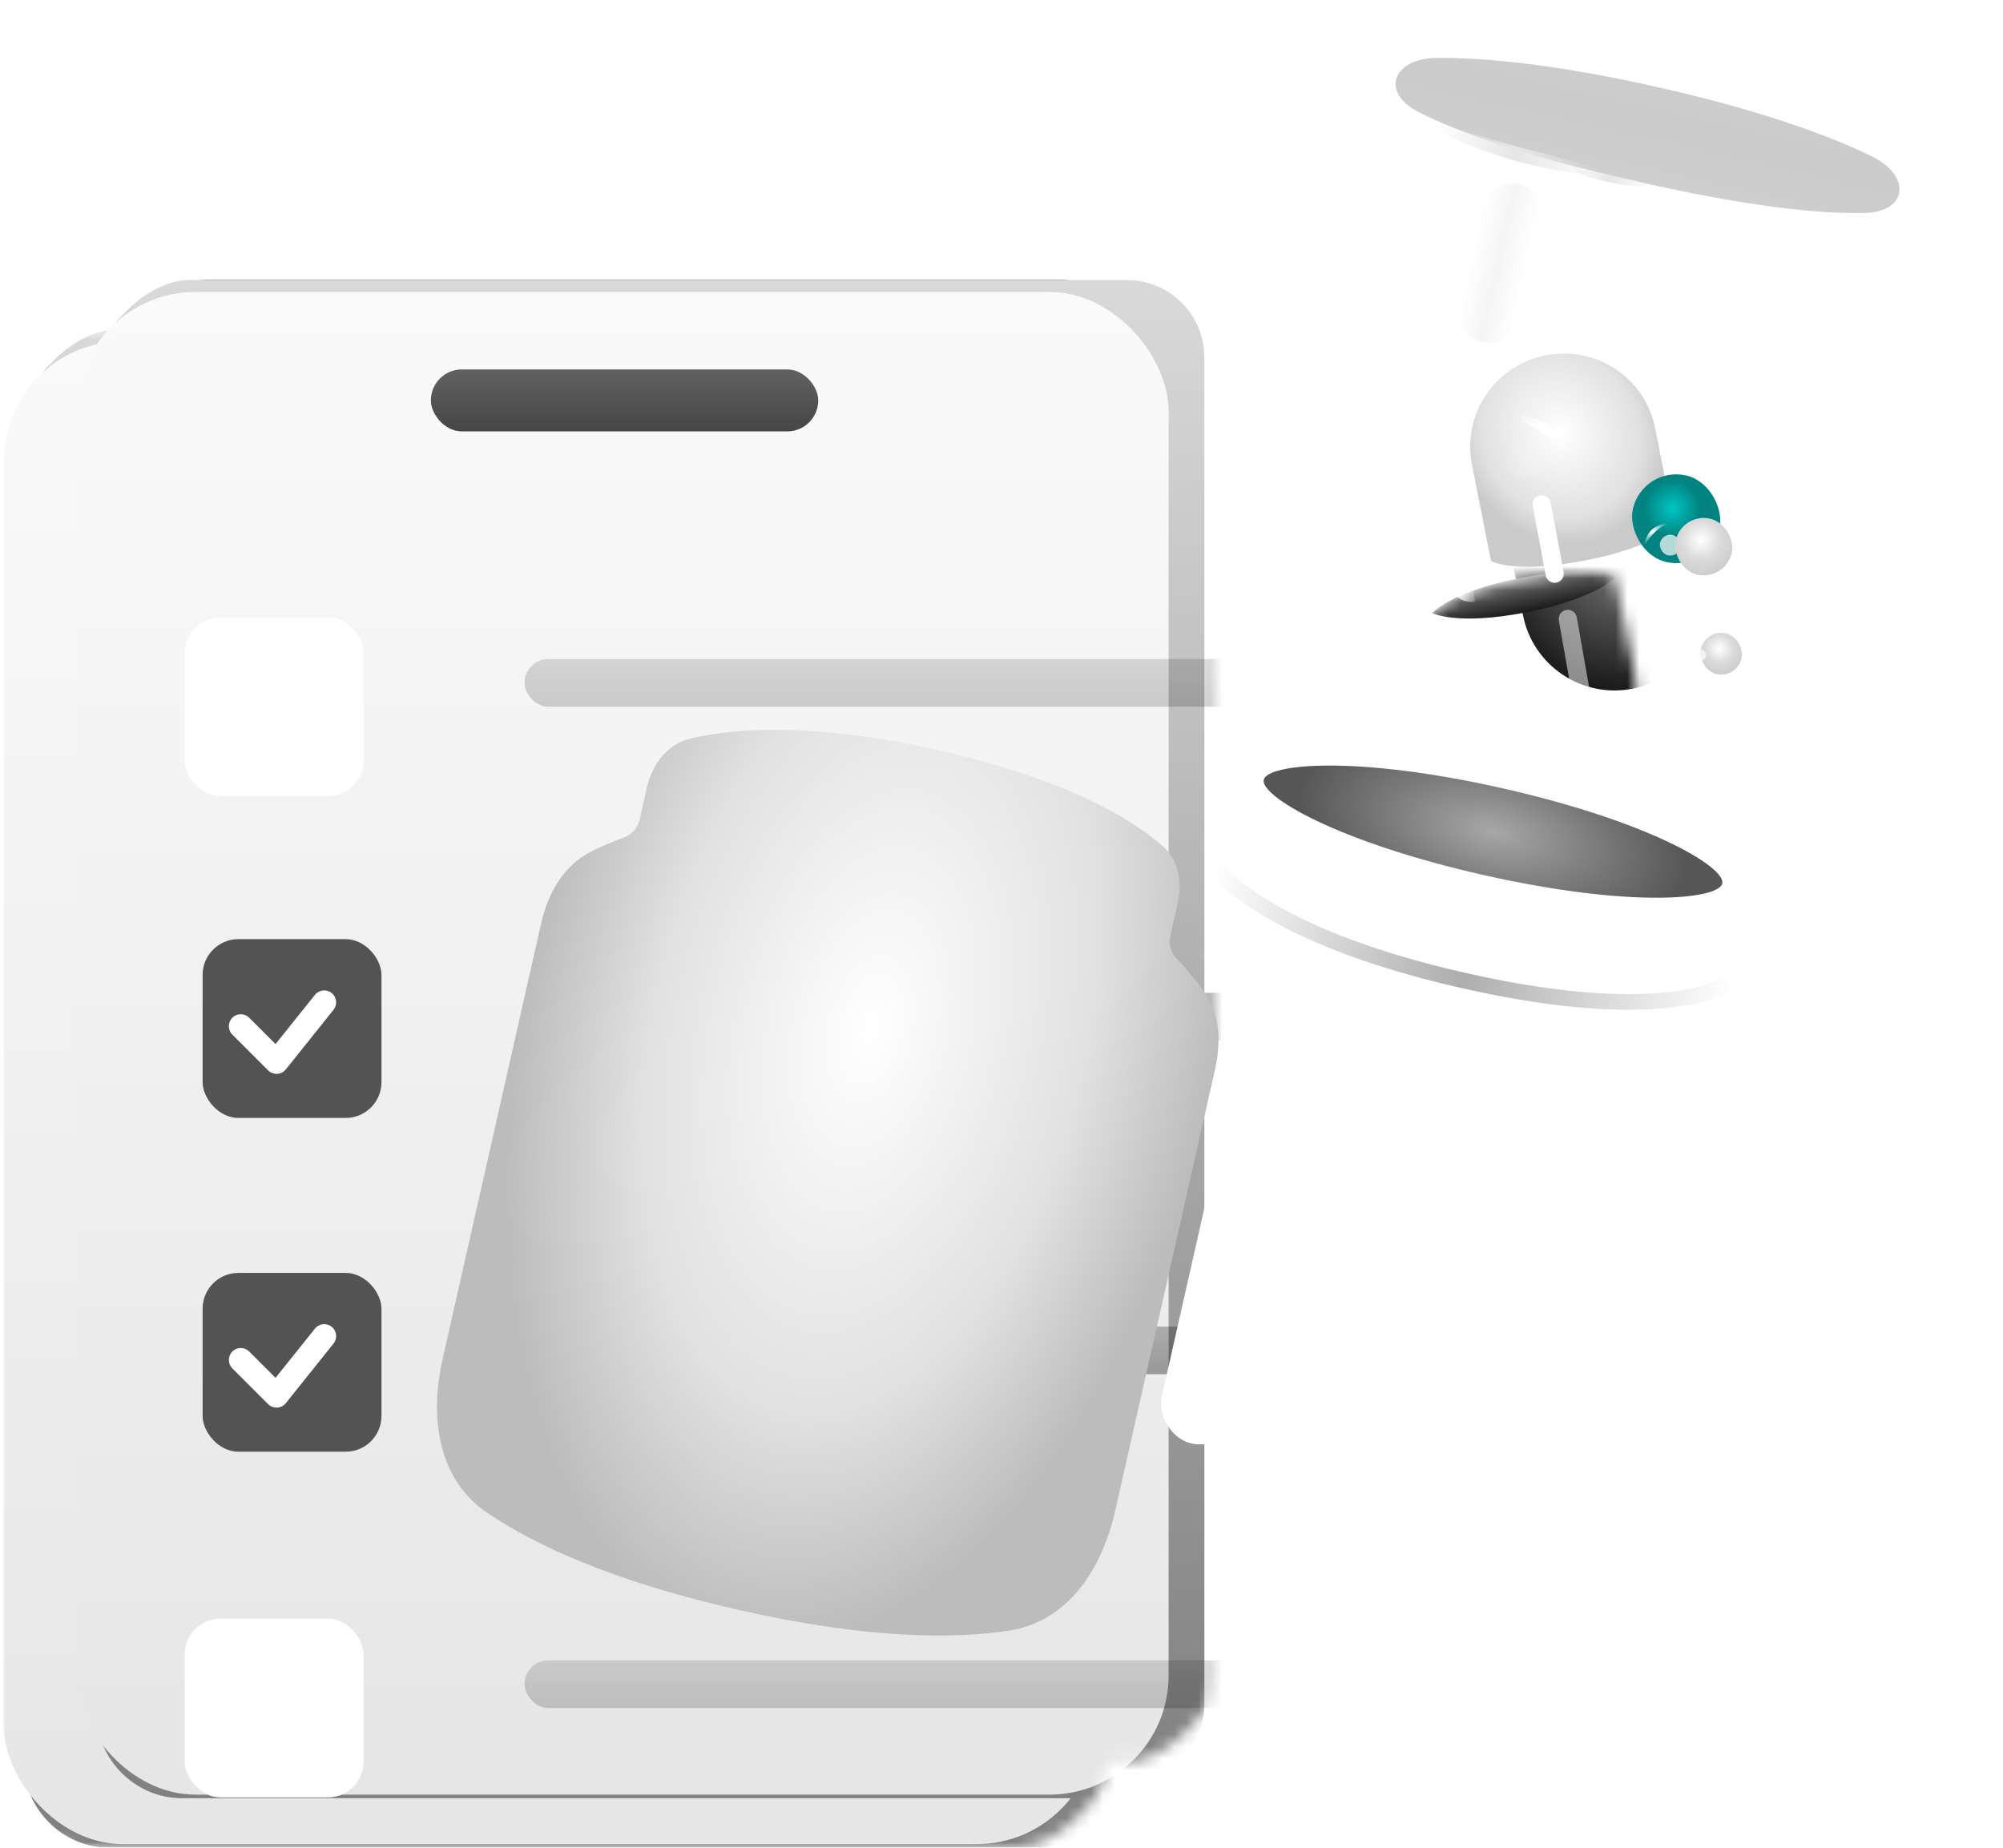<svg width="168" height="155" viewBox="0 0 168 155" fill="none" xmlns="http://www.w3.org/2000/svg">
<mask id="mask0_2996_16641" style="mask-type:alpha" maskUnits="userSpaceOnUse" x="0" y="20" width="103" height="136">
<path d="M95.52 20.493C99.108 20.493 102.018 23.402 102.018 26.991V140.055C102.018 140.123 102.016 140.191 102.013 140.26C101.955 142.117 101.119 143.777 99.819 144.926C98.279 146.622 96.16 147.853 94.22 147.853H92.888C92.722 149.529 91.917 151.017 90.722 152.073C89.182 153.77 87.063 155.001 85.123 155.001H7.148C3.249 155.001 0 151.752 0 147.853V35.438C0 33.499 1.23 31.378 2.927 29.839C4.075 28.539 5.735 27.703 7.593 27.645C7.661 27.642 7.729 27.641 7.798 27.641H9.142C9.375 25.889 10.515 24.06 12.024 22.691C13.172 21.391 14.832 20.555 16.69 20.498C16.758 20.495 16.826 20.493 16.895 20.493H95.52Z" fill="white"/>
</mask>
<g mask="url(#mask0_2996_16641)">
<rect x="1.799" y="28.142" width="90.621" height="125.06" rx="9.5" stroke="black"/>
<g filter="url(#filter0_ii_2996_16641)">
<path d="M0 35.439C0 31.85 4.209 27.642 7.798 27.642H86.423C90.011 27.642 92.921 30.551 92.921 34.139V147.204C92.921 150.792 88.712 155.001 85.123 155.001H7.148C3.249 155.001 0 151.752 0 147.853V35.439Z" fill="url(#paint0_linear_2996_16641)"/>
</g>
<g filter="url(#filter1_ii_2996_16641)">
<rect x="1.299" y="27.642" width="91.621" height="126.06" rx="10" fill="url(#paint1_linear_2996_16641)"/>
</g>
<g filter="url(#filter2_dii_2996_16641)">
<rect x="30.541" y="34.14" width="32.49" height="5.198" rx="2.599" fill="url(#paint2_linear_2996_16641)"/>
</g>
<g filter="url(#filter3_d_2996_16641)">
<rect x="10.896" y="20.993" width="90.621" height="125.06" rx="9.5" stroke="black"/>
<g filter="url(#filter4_ii_2996_16641)">
<path d="M9.096 28.291C9.096 24.702 13.305 20.493 16.893 20.493H95.518C99.107 20.493 102.016 23.402 102.016 26.991V140.055C102.016 143.644 97.807 147.853 94.219 147.853H16.243C12.345 147.853 9.096 144.604 9.096 140.705V28.291Z" fill="url(#paint3_linear_2996_16641)"/>
</g>
<g filter="url(#filter5_ii_2996_16641)">
<rect x="10.396" y="20.493" width="91.621" height="126.06" rx="10" fill="url(#paint4_linear_2996_16641)"/>
</g>
<g filter="url(#filter6_dii_2996_16641)">
<rect x="39.639" y="26.992" width="32.49" height="5.198" rx="2.599" fill="url(#paint5_linear_2996_16641)"/>
</g>
<g filter="url(#filter7_ii_2996_16641)">
<rect x="19.494" y="47.786" width="15" height="15" rx="3" fill="white"/>
</g>
<g opacity="0.5" filter="url(#filter8_i_2996_16641)">
<rect x="46.494" y="53.286" width="86" height="4" rx="2" fill="url(#paint6_linear_2996_16641)"/>
</g>
<g filter="url(#filter9_iii_2996_16641)">
<rect x="19.494" y="75.786" width="15" height="15" rx="3" fill="#535353"/>
</g>
<g filter="url(#filter10_i_2996_16641)">
<rect x="46.494" y="81.286" width="86" height="4" rx="2" fill="url(#paint7_linear_2996_16641)"/>
</g>
<g filter="url(#filter11_ii_2996_16641)">
<path d="M29.713 80.162C30.058 79.73 30.688 79.66 31.119 80.005C31.55 80.35 31.62 80.98 31.275 81.412L27.275 86.412C27.098 86.633 26.834 86.769 26.55 86.785C26.266 86.8 25.988 86.695 25.787 86.494L22.787 83.494C22.396 83.103 22.396 82.47 22.787 82.079C23.153 81.713 23.732 81.691 24.125 82.011L24.201 82.079L26.41 84.288L29.713 80.162Z" fill="white"/>
</g>
<g filter="url(#filter12_iii_2996_16641)">
<rect x="19.494" y="103.786" width="15" height="15" rx="3" fill="#535353"/>
</g>
<g filter="url(#filter13_i_2996_16641)">
<rect x="46.494" y="109.286" width="86" height="4" rx="2" fill="url(#paint8_linear_2996_16641)"/>
</g>
<g filter="url(#filter14_ii_2996_16641)">
<path d="M29.713 108.162C30.058 107.73 30.688 107.66 31.119 108.005C31.55 108.35 31.62 108.98 31.275 109.412L27.275 114.412C27.098 114.634 26.834 114.769 26.55 114.785C26.266 114.8 25.988 114.695 25.787 114.494L22.787 111.494C22.396 111.103 22.396 110.47 22.787 110.079C23.153 109.713 23.732 109.691 24.125 110.011L24.201 110.079L26.41 112.288L29.713 108.162Z" fill="white"/>
</g>
<g filter="url(#filter15_ii_2996_16641)">
<rect x="19.494" y="131.786" width="15" height="15" rx="3" fill="white"/>
</g>
<g opacity="0.5" filter="url(#filter16_i_2996_16641)">
<rect x="46.494" y="137.286" width="86" height="4" rx="2" fill="url(#paint9_linear_2996_16641)"/>
</g>
</g>
</g>
<g filter="url(#filter17_iiiii_2996_16641)">
<path d="M126.745 64.945C137.699 67.422 143.063 70.824 145.521 72.982C146.88 74.175 147.169 76.028 146.77 77.792L146.15 80.531C145.995 81.22 146.219 81.936 146.71 82.444C147.727 83.496 148.499 84.481 149.078 85.333C150.344 87.194 150.408 89.51 149.912 91.706L141.536 128.743C140.424 133.657 137.558 138.063 132.575 138.808C127.944 139.501 120.742 139.499 110.006 137.071C99.27 134.643 92.769 131.546 88.887 128.928C84.709 126.111 84.017 120.9 85.128 115.986L93.39 79.454C93.959 76.94 95.263 74.617 97.562 73.453C98.333 73.062 99.246 72.657 100.305 72.271C100.971 72.029 101.484 71.477 101.64 70.786L102.251 68.087C102.696 66.118 103.955 64.427 105.919 63.958C109.348 63.138 115.947 62.503 126.745 64.945Z" fill="url(#paint10_radial_2996_16641)"/>
</g>
<g style="mix-blend-mode:plus-lighter" opacity="0.2" filter="url(#filter18_f_2996_16641)">
<path d="M99.973 79.552C99.973 79.552 105.378 82.774 108.941 84.08C113.034 85.58 120.085 86.909 120.085 86.909C120.085 86.909 114.113 87.378 108.714 85.479C103.315 83.58 99.973 79.552 99.973 79.552Z" fill="url(#paint11_linear_2996_16641)"/>
</g>
<g style="mix-blend-mode:plus-lighter" opacity="0.2" filter="url(#filter19_f_2996_16641)">
<path d="M106.27 67.147C106.27 67.147 110.68 69.775 113.587 70.841C116.927 72.065 122.68 73.149 122.68 73.149C122.68 73.149 117.807 73.532 113.402 71.983C108.997 70.433 106.27 67.147 106.27 67.147Z" fill="url(#paint12_linear_2996_16641)"/>
</g>
<g style="mix-blend-mode:plus-lighter" opacity="0.2" filter="url(#filter20_f_2996_16641)">
<path d="M117.012 72.33C117.012 72.33 119.28 73.27 120.729 73.574C122.394 73.924 125.192 74.04 125.192 74.04C125.192 74.04 122.912 74.557 120.72 74.127C118.529 73.698 117.012 72.33 117.012 72.33Z" fill="url(#paint13_linear_2996_16641)"/>
</g>
<g style="mix-blend-mode:multiply" filter="url(#filter21_f_2996_16641)">
<path d="M144.389 82.151C144.706 82.05 145.055 82.204 145.19 82.516C145.335 82.849 145.182 83.235 144.849 83.38L144.603 83.483C141.936 84.558 135.629 85.841 122.681 82.912C109.93 80.029 104.37 76.145 102.128 73.974L101.921 73.769L101.876 73.719C101.667 73.459 101.685 73.079 101.927 72.84C102.169 72.6 102.549 72.588 102.806 72.8L102.856 72.845L103.041 73.029C105.064 74.987 110.38 78.783 122.971 81.63C136.178 84.618 142.159 83.115 144.326 82.174L144.389 82.151Z" fill="url(#paint14_linear_2996_16641)"/>
</g>
<g filter="url(#filter22_f_2996_16641)">
<path d="M105.995 65.419C106.298 64.081 113.654 63.333 126.046 66.136C138.439 68.939 144.757 72.779 144.454 74.117C144.152 75.455 136.796 76.203 124.403 73.401C112.011 70.598 105.692 66.758 105.995 65.419Z" fill="url(#paint15_radial_2996_16641)"/>
</g>
<g filter="url(#filter23_f_2996_16641)">
<rect x="104.252" y="87.034" width="6.572" height="34.173" rx="3.286" transform="rotate(12.743 104.252 87.034)" fill="white"/>
</g>
<mask id="mask1_2996_16641" style="mask-type:alpha" maskUnits="userSpaceOnUse" x="104" y="14" width="55" height="62">
<path d="M105.995 65.419C106.298 64.081 95.29 5.503 137.595 15.07C179.9 24.638 144.757 72.779 144.455 74.117C144.152 75.455 136.796 76.203 124.403 73.4C112.011 70.598 105.693 66.757 105.995 65.419Z" fill="url(#paint16_radial_2996_16641)"/>
</mask>
<g mask="url(#mask1_2996_16641)">
<mask id="mask2_2996_16641" style="mask-type:alpha" maskUnits="userSpaceOnUse" x="120" y="47" width="18" height="19">
<path fill-rule="evenodd" clip-rule="evenodd" d="M133.765 48.014C134.394 48.079 134.838 48.182 135.126 48.269C135.269 48.312 135.374 48.351 135.443 48.38C135.476 48.395 135.5 48.425 135.507 48.461L137.108 56.578C137.944 60.821 135.182 64.939 130.939 65.776C126.696 66.613 122.577 63.851 121.741 59.608L120.141 51.491C120.134 51.455 120.143 51.418 120.169 51.392C120.222 51.339 120.304 51.263 120.42 51.168C120.653 50.979 121.025 50.715 121.582 50.416C122.696 49.817 124.553 49.074 127.53 48.487C130.508 47.9 132.507 47.883 133.765 48.014Z" fill="#242424"/>
</mask>
<g mask="url(#mask2_2996_16641)">
<g filter="url(#filter24_iiii_2996_16641)">
<path d="M137.105 56.577C137.942 60.821 135.18 64.939 130.937 65.775C126.694 66.612 122.575 63.85 121.739 59.607L120.127 51.434C120.141 51.44 120.159 51.449 120.18 51.457C120.249 51.486 120.354 51.526 120.497 51.569C120.785 51.656 121.228 51.759 121.857 51.824C123.115 51.955 125.115 51.938 128.093 51.351C131.07 50.764 132.927 50.021 134.041 49.422C134.598 49.123 134.97 48.859 135.203 48.67C135.319 48.575 135.401 48.499 135.454 48.446C135.47 48.43 135.483 48.415 135.494 48.404L137.105 56.577Z" fill="url(#paint17_radial_2996_16641)"/>
</g>
<path d="M120.166 51.391C120.15 51.407 120.137 51.422 120.126 51.433C120.141 51.44 120.158 51.449 120.179 51.457C120.248 51.486 120.353 51.526 120.496 51.569C120.784 51.656 121.228 51.758 121.857 51.824C123.115 51.955 125.114 51.938 128.092 51.351C131.07 50.764 132.926 50.02 134.04 49.422C134.597 49.122 134.969 48.859 135.202 48.669C135.318 48.575 135.4 48.498 135.453 48.445C135.469 48.429 135.482 48.415 135.493 48.403C135.478 48.397 135.461 48.388 135.44 48.38C135.371 48.351 135.266 48.311 135.123 48.268C134.835 48.181 134.391 48.078 133.762 48.013C132.504 47.882 130.505 47.899 127.527 48.486C124.55 49.073 122.693 49.816 121.579 50.415C121.022 50.715 120.65 50.978 120.417 51.167C120.301 51.262 120.219 51.338 120.166 51.391Z" fill="url(#paint18_linear_2996_16641)"/>
</g>
<g opacity="0.4" filter="url(#filter25_f_2996_16641)">
<path d="M124.132 61.325C125.04 64.444 129.039 64.957 130.698 64.549C127.718 63.876 126.522 62.895 126.125 61.688C125.939 61.125 125.875 60.698 125.875 60.698L124.324 53.594C124.206 53.05 123.635 52.734 123.111 52.923C122.678 53.078 122.426 53.528 122.514 53.979C122.887 55.877 123.492 59.129 124.132 61.325Z" fill="url(#paint19_linear_2996_16641)"/>
</g>
<g opacity="0.5" filter="url(#filter26_f_2996_16641)">
<path d="M131.338 51.176C131.725 51.093 132.106 51.319 132.225 51.687L132.246 51.762L133.844 60.802L133.856 60.879C133.899 61.264 133.644 61.626 133.258 61.71C132.871 61.793 132.49 61.567 132.371 61.199L132.351 61.124L130.752 52.084L130.74 52.007C130.697 51.622 130.952 51.26 131.338 51.176Z" fill="white"/>
</g>
<g filter="url(#filter27_iiiiii_2996_16641)">
<path d="M124.636 33.808C128.88 32.972 132.993 35.708 133.824 39.92L135.411 47.968C135.418 48.006 135.408 48.046 135.384 48.076L135.383 48.077C135.383 48.077 135.382 48.078 135.381 48.08C135.378 48.083 135.374 48.087 135.369 48.094C135.357 48.106 135.34 48.125 135.315 48.149C135.265 48.198 135.187 48.271 135.074 48.362C134.849 48.544 134.485 48.801 133.935 49.095C132.836 49.683 130.993 50.419 128.027 51.004C125.061 51.589 123.077 51.607 121.837 51.481C121.217 51.417 120.783 51.318 120.505 51.235C120.366 51.194 120.266 51.156 120.201 51.129C120.169 51.116 120.145 51.105 120.13 51.098C120.123 51.095 120.117 51.092 120.114 51.09C120.112 51.089 120.11 51.088 120.11 51.088L120.11 51.088C120.076 51.069 120.051 51.036 120.044 50.998L118.457 42.95C117.626 38.738 120.393 34.645 124.636 33.808Z" fill="url(#paint20_radial_2996_16641)"/>
</g>
<g style="mix-blend-mode:plus-lighter" opacity="0.1" filter="url(#filter28_f_2996_16641)">
<circle cx="127.978" cy="38.723" r="1.533" transform="rotate(12.743 127.978 38.723)" fill="white"/>
</g>
<g filter="url(#filter29_f_2996_16641)">
<path d="M131.519 37.849C130.916 36.053 129.293 35.169 127.875 34.883C127.366 34.781 127.33 35.271 127.805 35.48C130.198 36.533 131.675 38.394 131.519 37.849Z" fill="url(#paint21_linear_2996_16641)"/>
</g>
<g filter="url(#filter30_f_2996_16641)">
<path d="M120.248 42.365C120.128 41.7 120.117 41.108 120.176 40.589C120.34 39.157 121.746 39.533 121.95 40.961L122.137 42.268L123.745 50.492L123.572 50.501C122.585 50.552 121.709 49.875 121.514 48.906C121.127 46.981 120.599 44.308 120.248 42.365Z" fill="url(#paint22_linear_2996_16641)"/>
</g>
<g filter="url(#filter31_f_2996_16641)">
<path d="M129.171 41.555C129.56 41.483 129.935 41.718 130.044 42.089L130.062 42.166L131.148 47.986L131.158 48.063C131.19 48.449 130.925 48.804 130.537 48.877C130.148 48.949 129.773 48.713 129.664 48.342L129.646 48.266L128.56 42.445L128.55 42.368C128.518 41.982 128.783 41.627 129.171 41.555Z" fill="white"/>
</g>
<g filter="url(#filter32_iiii_2996_16641)">
<rect x="137.779" y="42.063" width="7.448" height="7.448" rx="3.724" transform="rotate(12.743 137.779 42.063)" fill="url(#paint23_radial_2996_16641)"/>
</g>
<g filter="url(#filter33_f_2996_16641)">
<path d="M139.962 43.878C139.962 43.878 139.368 44.122 138.807 44.638C138.245 45.154 137.851 45.858 137.851 45.858C137.851 45.858 137.982 44.905 138.586 44.399C139.191 43.893 139.962 43.878 139.962 43.878Z" fill="url(#paint24_linear_2996_16641)"/>
</g>
<g opacity="0.7" filter="url(#filter34_f_2996_16641)">
<rect x="139.432" y="44.684" width="1.752" height="1.752" rx="0.876" transform="rotate(12.743 139.432 44.684)" fill="white"/>
</g>
<g filter="url(#filter35_iii_2996_16641)">
<rect x="144.078" y="47.98" width="4.819" height="4.819" rx="2.41" transform="rotate(12.743 144.078 47.98)" fill="url(#paint25_radial_2996_16641)"/>
</g>
<g filter="url(#filter36_f_2996_16641)">
<path d="M145.491 49.154C145.491 49.154 145.107 49.311 144.744 49.645C144.38 49.979 144.125 50.435 144.125 50.435C144.125 50.435 144.21 49.818 144.601 49.49C144.992 49.163 145.491 49.154 145.491 49.154Z" fill="url(#paint26_linear_2996_16641)"/>
</g>
<g opacity="0.7" filter="url(#filter37_f_2996_16641)">
<rect x="145.068" y="49.551" width="1.314" height="1.314" rx="0.657" transform="rotate(12.743 145.068 49.551)" fill="white"/>
</g>
<g filter="url(#filter38_iiii_2996_16641)">
<rect x="141.539" y="53.244" width="3.505" height="3.505" rx="1.752" transform="rotate(12.743 141.539 53.244)" fill="url(#paint27_radial_2996_16641)"/>
</g>
<g filter="url(#filter39_f_2996_16641)">
<path d="M142.567 54.099C142.567 54.099 142.288 54.214 142.023 54.456C141.759 54.699 141.573 55.031 141.573 55.031C141.573 55.031 141.635 54.582 141.92 54.344C142.204 54.106 142.567 54.099 142.567 54.099Z" fill="url(#paint28_linear_2996_16641)"/>
</g>
<g opacity="0.7" filter="url(#filter40_f_2996_16641)">
<rect x="142.26" y="54.388" width="0.956" height="0.956" rx="0.478" transform="rotate(12.743 142.26 54.388)" fill="white"/>
</g>
</g>
<g filter="url(#filter41_iiiii_2996_16641)">
<path d="M113.47 10.518C114.17 7.424 116.38 4.982 119.55 4.877C123.312 4.752 129.509 5.156 139.121 7.329C148.733 9.503 154.501 11.806 157.843 13.537C160.659 14.996 161.603 18.151 160.904 21.245L159.008 29.625C158.134 33.489 155.035 36.391 151.074 36.288C147.023 36.183 141.059 35.617 133.129 33.824C125.199 32.03 119.572 29.975 115.87 28.327C112.25 26.715 110.701 22.762 111.575 18.898L113.47 10.518Z" fill="url(#paint29_radial_2996_16641)"/>
</g>
<g filter="url(#filter42_f_2996_16641)">
<path d="M139.121 7.329C130.299 5.334 124.354 4.83 120.528 4.857C116.826 4.883 115.708 7.74 119.009 9.415C122.222 11.046 127.767 13.072 137.333 15.235C146.899 17.398 152.776 17.956 156.378 17.866C160.079 17.775 160.298 14.715 156.968 13.098C153.526 11.428 147.943 9.325 139.121 7.329Z" fill="url(#paint30_linear_2996_16641)"/>
</g>
<g opacity="0.2" filter="url(#filter43_f_2996_16641)">
<path d="M153.298 33.026L156.003 21.067C156.227 20.076 155.998 19.131 154.982 19.114C154.205 19.101 152.955 19.59 152.782 20.347C151.489 26.019 150.483 30.108 149.917 32.356C149.64 33.453 150.843 34.541 151.975 34.525C152.865 34.512 153.102 33.894 153.298 33.026Z" fill="white"/>
</g>
<g filter="url(#filter44_f_2996_16641)">
<path d="M120.277 10.645C120.683 11.322 125.423 13.086 127.59 13.629C130.721 14.413 133.101 14.788 133.977 14.476C134.852 14.164 130.129 13.075 127.466 12.357C124.661 11.601 119.871 9.967 120.277 10.645Z" fill="url(#paint31_linear_2996_16641)"/>
</g>
<g filter="url(#filter45_f_2996_16641)">
<path d="M131.567 14.111C131.786 14.43 134.155 15.147 135.231 15.346C136.784 15.634 137.958 15.744 138.377 15.565C138.795 15.386 136.454 14.998 135.131 14.729C133.738 14.445 131.348 13.793 131.567 14.111Z" fill="url(#paint32_linear_2996_16641)"/>
</g>
<g opacity="0.4" filter="url(#filter46_f_2996_16641)">
<path d="M122.524 26.093L124.578 17.009C124.838 15.86 126.101 15.166 127.399 15.459C128.657 15.744 129.486 16.851 129.3 17.965L129.279 18.073L127.224 27.156L127.197 27.263C126.885 28.348 125.661 28.991 124.403 28.706C123.146 28.422 122.317 27.315 122.502 26.201L122.524 26.093Z" fill="url(#paint33_linear_2996_16641)"/>
</g>
<defs>
<filter id="filter0_ii_2996_16641" x="0" y="27.642" width="94.92" height="127.359" filterUnits="userSpaceOnUse" color-interpolation-filters="sRGB">
<feFlood flood-opacity="0" result="BackgroundImageFix"/>
<feBlend mode="normal" in="SourceGraphic" in2="BackgroundImageFix" result="shape"/>
<feColorMatrix in="SourceAlpha" type="matrix" values="0 0 0 0 0 0 0 0 0 0 0 0 0 0 0 0 0 0 127 0" result="hardAlpha"/>
<feOffset dx="2"/>
<feGaussianBlur stdDeviation="2.5"/>
<feComposite in2="hardAlpha" operator="arithmetic" k2="-1" k3="1"/>
<feColorMatrix type="matrix" values="0 0 0 0 0 0 0 0 0 0 0 0 0 0 0 0 0 0 0.25 0"/>
<feBlend mode="multiply" in2="shape" result="effect1_innerShadow_2996_16641"/>
<feColorMatrix in="SourceAlpha" type="matrix" values="0 0 0 0 0 0 0 0 0 0 0 0 0 0 0 0 0 0 127 0" result="hardAlpha"/>
<feOffset/>
<feGaussianBlur stdDeviation="0.5"/>
<feComposite in2="hardAlpha" operator="arithmetic" k2="-1" k3="1"/>
<feColorMatrix type="matrix" values="0 0 0 0 0.773 0 0 0 0 1 0 0 0 0 0.957 0 0 0 0.5 0"/>
<feBlend mode="plus-lighter" in2="effect1_innerShadow_2996_16641" result="effect2_innerShadow_2996_16641"/>
</filter>
<filter id="filter1_ii_2996_16641" x="0.299" y="27.642" width="92.621" height="127.06" filterUnits="userSpaceOnUse" color-interpolation-filters="sRGB">
<feFlood flood-opacity="0" result="BackgroundImageFix"/>
<feBlend mode="normal" in="SourceGraphic" in2="BackgroundImageFix" result="shape"/>
<feColorMatrix in="SourceAlpha" type="matrix" values="0 0 0 0 0 0 0 0 0 0 0 0 0 0 0 0 0 0 127 0" result="hardAlpha"/>
<feOffset/>
<feGaussianBlur stdDeviation="7"/>
<feComposite in2="hardAlpha" operator="arithmetic" k2="-1" k3="1"/>
<feColorMatrix type="matrix" values="0 0 0 0 0 0 0 0 0 0 0 0 0 0 0 0 0 0 0.2 0"/>
<feBlend mode="normal" in2="shape" result="effect1_innerShadow_2996_16641"/>
<feColorMatrix in="SourceAlpha" type="matrix" values="0 0 0 0 0 0 0 0 0 0 0 0 0 0 0 0 0 0 127 0" result="hardAlpha"/>
<feOffset dx="-1" dy="1"/>
<feGaussianBlur stdDeviation="1"/>
<feComposite in2="hardAlpha" operator="arithmetic" k2="-1" k3="1"/>
<feColorMatrix type="matrix" values="0 0 0 0 0.773 0 0 0 0 1 0 0 0 0 0.957 0 0 0 0.2 0"/>
<feBlend mode="normal" in2="effect1_innerShadow_2996_16641" result="effect2_innerShadow_2996_16641"/>
</filter>
<filter id="filter2_dii_2996_16641" x="29.041" y="33.14" width="34.49" height="8.198" filterUnits="userSpaceOnUse" color-interpolation-filters="sRGB">
<feFlood flood-opacity="0" result="BackgroundImageFix"/>
<feColorMatrix in="SourceAlpha" type="matrix" values="0 0 0 0 0 0 0 0 0 0 0 0 0 0 0 0 0 0 127 0" result="hardAlpha"/>
<feOffset dx="-0.5" dy="1"/>
<feGaussianBlur stdDeviation="0.5"/>
<feComposite in2="hardAlpha" operator="out"/>
<feColorMatrix type="matrix" values="0 0 0 0 0 0 0 0 0 0 0 0 0 0 0 0 0 0 0.25 0"/>
<feBlend mode="normal" in2="BackgroundImageFix" result="effect1_dropShadow_2996_16641"/>
<feBlend mode="normal" in="SourceGraphic" in2="effect1_dropShadow_2996_16641" result="shape"/>
<feColorMatrix in="SourceAlpha" type="matrix" values="0 0 0 0 0 0 0 0 0 0 0 0 0 0 0 0 0 0 127 0" result="hardAlpha"/>
<feOffset dx="0.5" dy="-1"/>
<feGaussianBlur stdDeviation="0.5"/>
<feComposite in2="hardAlpha" operator="arithmetic" k2="-1" k3="1"/>
<feColorMatrix type="matrix" values="0 0 0 0 0 0 0 0 0 0 0 0 0 0 0 0 0 0 0.82 0"/>
<feBlend mode="multiply" in2="shape" result="effect2_innerShadow_2996_16641"/>
<feColorMatrix in="SourceAlpha" type="matrix" values="0 0 0 0 0 0 0 0 0 0 0 0 0 0 0 0 0 0 127 0" result="hardAlpha"/>
<feOffset dx="-0.5" dy="1"/>
<feGaussianBlur stdDeviation="0.95"/>
<feComposite in2="hardAlpha" operator="arithmetic" k2="-1" k3="1"/>
<feColorMatrix type="matrix" values="0 0 0 0 0.767 0 0 0 0 0.767 0 0 0 0 0.767 0 0 0 0.65 0"/>
<feBlend mode="normal" in2="effect2_innerShadow_2996_16641" result="effect3_innerShadow_2996_16641"/>
</filter>
<filter id="filter3_d_2996_16641" x="2.096" y="19.493" width="131.398" height="162.293" filterUnits="userSpaceOnUse" color-interpolation-filters="sRGB">
<feFlood flood-opacity="0" result="BackgroundImageFix"/>
<feColorMatrix in="SourceAlpha" type="matrix" values="0 0 0 0 0 0 0 0 0 0 0 0 0 0 0 0 0 0 127 0" result="hardAlpha"/>
<feOffset dx="-3" dy="3"/>
<feGaussianBlur stdDeviation="2"/>
<feComposite in2="hardAlpha" operator="out"/>
<feColorMatrix type="matrix" values="0 0 0 0 0 0 0 0 0 0 0 0 0 0 0 0 0 0 0.25 0"/>
<feBlend mode="normal" in2="BackgroundImageFix" result="effect1_dropShadow_2996_16641"/>
<feBlend mode="normal" in="SourceGraphic" in2="effect1_dropShadow_2996_16641" result="shape"/>
</filter>
<filter id="filter4_ii_2996_16641" x="9.096" y="20.493" width="94.92" height="127.359" filterUnits="userSpaceOnUse" color-interpolation-filters="sRGB">
<feFlood flood-opacity="0" result="BackgroundImageFix"/>
<feBlend mode="normal" in="SourceGraphic" in2="BackgroundImageFix" result="shape"/>
<feColorMatrix in="SourceAlpha" type="matrix" values="0 0 0 0 0 0 0 0 0 0 0 0 0 0 0 0 0 0 127 0" result="hardAlpha"/>
<feOffset dx="2"/>
<feGaussianBlur stdDeviation="2.5"/>
<feComposite in2="hardAlpha" operator="arithmetic" k2="-1" k3="1"/>
<feColorMatrix type="matrix" values="0 0 0 0 0 0 0 0 0 0 0 0 0 0 0 0 0 0 0.25 0"/>
<feBlend mode="multiply" in2="shape" result="effect1_innerShadow_2996_16641"/>
<feColorMatrix in="SourceAlpha" type="matrix" values="0 0 0 0 0 0 0 0 0 0 0 0 0 0 0 0 0 0 127 0" result="hardAlpha"/>
<feOffset/>
<feGaussianBlur stdDeviation="0.5"/>
<feComposite in2="hardAlpha" operator="arithmetic" k2="-1" k3="1"/>
<feColorMatrix type="matrix" values="0 0 0 0 0.773 0 0 0 0 1 0 0 0 0 0.957 0 0 0 0.5 0"/>
<feBlend mode="plus-lighter" in2="effect1_innerShadow_2996_16641" result="effect2_innerShadow_2996_16641"/>
</filter>
<filter id="filter5_ii_2996_16641" x="9.396" y="20.493" width="92.621" height="127.06" filterUnits="userSpaceOnUse" color-interpolation-filters="sRGB">
<feFlood flood-opacity="0" result="BackgroundImageFix"/>
<feBlend mode="normal" in="SourceGraphic" in2="BackgroundImageFix" result="shape"/>
<feColorMatrix in="SourceAlpha" type="matrix" values="0 0 0 0 0 0 0 0 0 0 0 0 0 0 0 0 0 0 127 0" result="hardAlpha"/>
<feOffset/>
<feGaussianBlur stdDeviation="7"/>
<feComposite in2="hardAlpha" operator="arithmetic" k2="-1" k3="1"/>
<feColorMatrix type="matrix" values="0 0 0 0 0 0 0 0 0 0 0 0 0 0 0 0 0 0 0.2 0"/>
<feBlend mode="normal" in2="shape" result="effect1_innerShadow_2996_16641"/>
<feColorMatrix in="SourceAlpha" type="matrix" values="0 0 0 0 0 0 0 0 0 0 0 0 0 0 0 0 0 0 127 0" result="hardAlpha"/>
<feOffset dx="-1" dy="1"/>
<feGaussianBlur stdDeviation="1"/>
<feComposite in2="hardAlpha" operator="arithmetic" k2="-1" k3="1"/>
<feColorMatrix type="matrix" values="0 0 0 0 0.773 0 0 0 0 1 0 0 0 0 0.957 0 0 0 0.2 0"/>
<feBlend mode="normal" in2="effect1_innerShadow_2996_16641" result="effect2_innerShadow_2996_16641"/>
</filter>
<filter id="filter6_dii_2996_16641" x="38.139" y="25.992" width="34.49" height="8.198" filterUnits="userSpaceOnUse" color-interpolation-filters="sRGB">
<feFlood flood-opacity="0" result="BackgroundImageFix"/>
<feColorMatrix in="SourceAlpha" type="matrix" values="0 0 0 0 0 0 0 0 0 0 0 0 0 0 0 0 0 0 127 0" result="hardAlpha"/>
<feOffset dx="-0.5" dy="1"/>
<feGaussianBlur stdDeviation="0.5"/>
<feComposite in2="hardAlpha" operator="out"/>
<feColorMatrix type="matrix" values="0 0 0 0 0 0 0 0 0 0 0 0 0 0 0 0 0 0 0.25 0"/>
<feBlend mode="normal" in2="BackgroundImageFix" result="effect1_dropShadow_2996_16641"/>
<feBlend mode="normal" in="SourceGraphic" in2="effect1_dropShadow_2996_16641" result="shape"/>
<feColorMatrix in="SourceAlpha" type="matrix" values="0 0 0 0 0 0 0 0 0 0 0 0 0 0 0 0 0 0 127 0" result="hardAlpha"/>
<feOffset dx="0.5" dy="-1"/>
<feGaussianBlur stdDeviation="0.5"/>
<feComposite in2="hardAlpha" operator="arithmetic" k2="-1" k3="1"/>
<feColorMatrix type="matrix" values="0 0 0 0 0 0 0 0 0 0 0 0 0 0 0 0 0 0 0.82 0"/>
<feBlend mode="multiply" in2="shape" result="effect2_innerShadow_2996_16641"/>
<feColorMatrix in="SourceAlpha" type="matrix" values="0 0 0 0 0 0 0 0 0 0 0 0 0 0 0 0 0 0 127 0" result="hardAlpha"/>
<feOffset dx="-0.5" dy="1"/>
<feGaussianBlur stdDeviation="0.95"/>
<feComposite in2="hardAlpha" operator="arithmetic" k2="-1" k3="1"/>
<feColorMatrix type="matrix" values="0 0 0 0 0.767 0 0 0 0 0.767 0 0 0 0 0.767 0 0 0 0.65 0"/>
<feBlend mode="normal" in2="effect2_innerShadow_2996_16641" result="effect3_innerShadow_2996_16641"/>
</filter>
<filter id="filter7_ii_2996_16641" x="18.494" y="47.786" width="16" height="16" filterUnits="userSpaceOnUse" color-interpolation-filters="sRGB">
<feFlood flood-opacity="0" result="BackgroundImageFix"/>
<feBlend mode="normal" in="SourceGraphic" in2="BackgroundImageFix" result="shape"/>
<feColorMatrix in="SourceAlpha" type="matrix" values="0 0 0 0 0 0 0 0 0 0 0 0 0 0 0 0 0 0 127 0" result="hardAlpha"/>
<feMorphology radius="1" operator="erode" in="SourceAlpha" result="effect1_innerShadow_2996_16641"/>
<feOffset/>
<feGaussianBlur stdDeviation="1.5"/>
<feComposite in2="hardAlpha" operator="arithmetic" k2="-1" k3="1"/>
<feColorMatrix type="matrix" values="0 0 0 0 0 0 0 0 0 0 0 0 0 0 0 0 0 0 0.2 0"/>
<feBlend mode="normal" in2="shape" result="effect1_innerShadow_2996_16641"/>
<feColorMatrix in="SourceAlpha" type="matrix" values="0 0 0 0 0 0 0 0 0 0 0 0 0 0 0 0 0 0 127 0" result="hardAlpha"/>
<feOffset dx="-1" dy="1"/>
<feGaussianBlur stdDeviation="0.5"/>
<feComposite in2="hardAlpha" operator="arithmetic" k2="-1" k3="1"/>
<feColorMatrix type="matrix" values="0 0 0 0 0 0 0 0 0 0 0 0 0 0 0 0 0 0 0.18 0"/>
<feBlend mode="normal" in2="effect1_innerShadow_2996_16641" result="effect2_innerShadow_2996_16641"/>
</filter>
<filter id="filter8_i_2996_16641" x="46.494" y="52.286" width="86.5" height="5" filterUnits="userSpaceOnUse" color-interpolation-filters="sRGB">
<feFlood flood-opacity="0" result="BackgroundImageFix"/>
<feBlend mode="normal" in="SourceGraphic" in2="BackgroundImageFix" result="shape"/>
<feColorMatrix in="SourceAlpha" type="matrix" values="0 0 0 0 0 0 0 0 0 0 0 0 0 0 0 0 0 0 127 0" result="hardAlpha"/>
<feOffset dx="0.5" dy="-1"/>
<feGaussianBlur stdDeviation="0.5"/>
<feComposite in2="hardAlpha" operator="arithmetic" k2="-1" k3="1"/>
<feColorMatrix type="matrix" values="0 0 0 0 0 0 0 0 0 0 0 0 0 0 0 0 0 0 0.2 0"/>
<feBlend mode="multiply" in2="shape" result="effect1_innerShadow_2996_16641"/>
</filter>
<filter id="filter9_iii_2996_16641" x="18.994" y="74.786" width="16.5" height="17" filterUnits="userSpaceOnUse" color-interpolation-filters="sRGB">
<feFlood flood-opacity="0" result="BackgroundImageFix"/>
<feBlend mode="normal" in="SourceGraphic" in2="BackgroundImageFix" result="shape"/>
<feColorMatrix in="SourceAlpha" type="matrix" values="0 0 0 0 0 0 0 0 0 0 0 0 0 0 0 0 0 0 127 0" result="hardAlpha"/>
<feMorphology radius="1" operator="erode" in="SourceAlpha" result="effect1_innerShadow_2996_16641"/>
<feOffset/>
<feGaussianBlur stdDeviation="1.5"/>
<feComposite in2="hardAlpha" operator="arithmetic" k2="-1" k3="1"/>
<feColorMatrix type="matrix" values="0 0 0 0 0 0 0 0 0 0 0 0 0 0 0 0 0 0 0.2 0"/>
<feBlend mode="normal" in2="shape" result="effect1_innerShadow_2996_16641"/>
<feColorMatrix in="SourceAlpha" type="matrix" values="0 0 0 0 0 0 0 0 0 0 0 0 0 0 0 0 0 0 127 0" result="hardAlpha"/>
<feOffset dx="1" dy="-1"/>
<feGaussianBlur stdDeviation="0.5"/>
<feComposite in2="hardAlpha" operator="arithmetic" k2="-1" k3="1"/>
<feColorMatrix type="matrix" values="0 0 0 0 0 0 0 0 0 0 0 0 0 0 0 0 0 0 0.4 0"/>
<feBlend mode="normal" in2="effect1_innerShadow_2996_16641" result="effect2_innerShadow_2996_16641"/>
<feColorMatrix in="SourceAlpha" type="matrix" values="0 0 0 0 0 0 0 0 0 0 0 0 0 0 0 0 0 0 127 0" result="hardAlpha"/>
<feOffset dx="-0.5" dy="1"/>
<feGaussianBlur stdDeviation="0.95"/>
<feComposite in2="hardAlpha" operator="arithmetic" k2="-1" k3="1"/>
<feColorMatrix type="matrix" values="0 0 0 0 0.767 0 0 0 0 0.767 0 0 0 0 0.767 0 0 0 0.65 0"/>
<feBlend mode="normal" in2="effect2_innerShadow_2996_16641" result="effect3_innerShadow_2996_16641"/>
</filter>
<filter id="filter10_i_2996_16641" x="46.494" y="80.286" width="86.5" height="5" filterUnits="userSpaceOnUse" color-interpolation-filters="sRGB">
<feFlood flood-opacity="0" result="BackgroundImageFix"/>
<feBlend mode="normal" in="SourceGraphic" in2="BackgroundImageFix" result="shape"/>
<feColorMatrix in="SourceAlpha" type="matrix" values="0 0 0 0 0 0 0 0 0 0 0 0 0 0 0 0 0 0 127 0" result="hardAlpha"/>
<feOffset dx="0.5" dy="-1"/>
<feGaussianBlur stdDeviation="0.5"/>
<feComposite in2="hardAlpha" operator="arithmetic" k2="-1" k3="1"/>
<feColorMatrix type="matrix" values="0 0 0 0 0 0 0 0 0 0 0 0 0 0 0 0 0 0 0.2 0"/>
<feBlend mode="multiply" in2="shape" result="effect1_innerShadow_2996_16641"/>
</filter>
<filter id="filter11_ii_2996_16641" x="22.194" y="79.786" width="9.3" height="7.3" filterUnits="userSpaceOnUse" color-interpolation-filters="sRGB">
<feFlood flood-opacity="0" result="BackgroundImageFix"/>
<feBlend mode="normal" in="SourceGraphic" in2="BackgroundImageFix" result="shape"/>
<feColorMatrix in="SourceAlpha" type="matrix" values="0 0 0 0 0 0 0 0 0 0 0 0 0 0 0 0 0 0 127 0" result="hardAlpha"/>
<feMorphology radius="1" operator="erode" in="SourceAlpha" result="effect1_innerShadow_2996_16641"/>
<feOffset/>
<feGaussianBlur stdDeviation="1.5"/>
<feComposite in2="hardAlpha" operator="arithmetic" k2="-1" k3="1"/>
<feColorMatrix type="matrix" values="0 0 0 0 0 0 0 0 0 0 0 0 0 0 0 0 0 0 0.2 0"/>
<feBlend mode="normal" in2="shape" result="effect1_innerShadow_2996_16641"/>
<feColorMatrix in="SourceAlpha" type="matrix" values="0 0 0 0 0 0 0 0 0 0 0 0 0 0 0 0 0 0 127 0" result="hardAlpha"/>
<feOffset dx="-0.3" dy="0.3"/>
<feGaussianBlur stdDeviation="0.25"/>
<feComposite in2="hardAlpha" operator="arithmetic" k2="-1" k3="1"/>
<feColorMatrix type="matrix" values="0 0 0 0 0 0 0 0 0 0 0 0 0 0 0 0 0 0 0.18 0"/>
<feBlend mode="normal" in2="effect1_innerShadow_2996_16641" result="effect2_innerShadow_2996_16641"/>
</filter>
<filter id="filter12_iii_2996_16641" x="18.994" y="102.786" width="16.5" height="17" filterUnits="userSpaceOnUse" color-interpolation-filters="sRGB">
<feFlood flood-opacity="0" result="BackgroundImageFix"/>
<feBlend mode="normal" in="SourceGraphic" in2="BackgroundImageFix" result="shape"/>
<feColorMatrix in="SourceAlpha" type="matrix" values="0 0 0 0 0 0 0 0 0 0 0 0 0 0 0 0 0 0 127 0" result="hardAlpha"/>
<feMorphology radius="1" operator="erode" in="SourceAlpha" result="effect1_innerShadow_2996_16641"/>
<feOffset/>
<feGaussianBlur stdDeviation="1.5"/>
<feComposite in2="hardAlpha" operator="arithmetic" k2="-1" k3="1"/>
<feColorMatrix type="matrix" values="0 0 0 0 0 0 0 0 0 0 0 0 0 0 0 0 0 0 0.2 0"/>
<feBlend mode="normal" in2="shape" result="effect1_innerShadow_2996_16641"/>
<feColorMatrix in="SourceAlpha" type="matrix" values="0 0 0 0 0 0 0 0 0 0 0 0 0 0 0 0 0 0 127 0" result="hardAlpha"/>
<feOffset dx="1" dy="-1"/>
<feGaussianBlur stdDeviation="0.5"/>
<feComposite in2="hardAlpha" operator="arithmetic" k2="-1" k3="1"/>
<feColorMatrix type="matrix" values="0 0 0 0 0 0 0 0 0 0 0 0 0 0 0 0 0 0 0.4 0"/>
<feBlend mode="normal" in2="effect1_innerShadow_2996_16641" result="effect2_innerShadow_2996_16641"/>
<feColorMatrix in="SourceAlpha" type="matrix" values="0 0 0 0 0 0 0 0 0 0 0 0 0 0 0 0 0 0 127 0" result="hardAlpha"/>
<feOffset dx="-0.5" dy="1"/>
<feGaussianBlur stdDeviation="0.95"/>
<feComposite in2="hardAlpha" operator="arithmetic" k2="-1" k3="1"/>
<feColorMatrix type="matrix" values="0 0 0 0 0.767 0 0 0 0 0.767 0 0 0 0 0.767 0 0 0 0.65 0"/>
<feBlend mode="normal" in2="effect2_innerShadow_2996_16641" result="effect3_innerShadow_2996_16641"/>
</filter>
<filter id="filter13_i_2996_16641" x="46.494" y="108.286" width="86.5" height="5" filterUnits="userSpaceOnUse" color-interpolation-filters="sRGB">
<feFlood flood-opacity="0" result="BackgroundImageFix"/>
<feBlend mode="normal" in="SourceGraphic" in2="BackgroundImageFix" result="shape"/>
<feColorMatrix in="SourceAlpha" type="matrix" values="0 0 0 0 0 0 0 0 0 0 0 0 0 0 0 0 0 0 127 0" result="hardAlpha"/>
<feOffset dx="0.5" dy="-1"/>
<feGaussianBlur stdDeviation="0.5"/>
<feComposite in2="hardAlpha" operator="arithmetic" k2="-1" k3="1"/>
<feColorMatrix type="matrix" values="0 0 0 0 0 0 0 0 0 0 0 0 0 0 0 0 0 0 0.2 0"/>
<feBlend mode="multiply" in2="shape" result="effect1_innerShadow_2996_16641"/>
</filter>
<filter id="filter14_ii_2996_16641" x="22.194" y="107.786" width="9.3" height="7.3" filterUnits="userSpaceOnUse" color-interpolation-filters="sRGB">
<feFlood flood-opacity="0" result="BackgroundImageFix"/>
<feBlend mode="normal" in="SourceGraphic" in2="BackgroundImageFix" result="shape"/>
<feColorMatrix in="SourceAlpha" type="matrix" values="0 0 0 0 0 0 0 0 0 0 0 0 0 0 0 0 0 0 127 0" result="hardAlpha"/>
<feMorphology radius="1" operator="erode" in="SourceAlpha" result="effect1_innerShadow_2996_16641"/>
<feOffset/>
<feGaussianBlur stdDeviation="1.5"/>
<feComposite in2="hardAlpha" operator="arithmetic" k2="-1" k3="1"/>
<feColorMatrix type="matrix" values="0 0 0 0 0 0 0 0 0 0 0 0 0 0 0 0 0 0 0.2 0"/>
<feBlend mode="normal" in2="shape" result="effect1_innerShadow_2996_16641"/>
<feColorMatrix in="SourceAlpha" type="matrix" values="0 0 0 0 0 0 0 0 0 0 0 0 0 0 0 0 0 0 127 0" result="hardAlpha"/>
<feOffset dx="-0.3" dy="0.3"/>
<feGaussianBlur stdDeviation="0.25"/>
<feComposite in2="hardAlpha" operator="arithmetic" k2="-1" k3="1"/>
<feColorMatrix type="matrix" values="0 0 0 0 0 0 0 0 0 0 0 0 0 0 0 0 0 0 0.18 0"/>
<feBlend mode="normal" in2="effect1_innerShadow_2996_16641" result="effect2_innerShadow_2996_16641"/>
</filter>
<filter id="filter15_ii_2996_16641" x="18.494" y="131.786" width="16" height="16" filterUnits="userSpaceOnUse" color-interpolation-filters="sRGB">
<feFlood flood-opacity="0" result="BackgroundImageFix"/>
<feBlend mode="normal" in="SourceGraphic" in2="BackgroundImageFix" result="shape"/>
<feColorMatrix in="SourceAlpha" type="matrix" values="0 0 0 0 0 0 0 0 0 0 0 0 0 0 0 0 0 0 127 0" result="hardAlpha"/>
<feMorphology radius="1" operator="erode" in="SourceAlpha" result="effect1_innerShadow_2996_16641"/>
<feOffset/>
<feGaussianBlur stdDeviation="1.5"/>
<feComposite in2="hardAlpha" operator="arithmetic" k2="-1" k3="1"/>
<feColorMatrix type="matrix" values="0 0 0 0 0 0 0 0 0 0 0 0 0 0 0 0 0 0 0.2 0"/>
<feBlend mode="normal" in2="shape" result="effect1_innerShadow_2996_16641"/>
<feColorMatrix in="SourceAlpha" type="matrix" values="0 0 0 0 0 0 0 0 0 0 0 0 0 0 0 0 0 0 127 0" result="hardAlpha"/>
<feOffset dx="-1" dy="1"/>
<feGaussianBlur stdDeviation="0.5"/>
<feComposite in2="hardAlpha" operator="arithmetic" k2="-1" k3="1"/>
<feColorMatrix type="matrix" values="0 0 0 0 0 0 0 0 0 0 0 0 0 0 0 0 0 0 0.18 0"/>
<feBlend mode="normal" in2="effect1_innerShadow_2996_16641" result="effect2_innerShadow_2996_16641"/>
</filter>
<filter id="filter16_i_2996_16641" x="46.494" y="136.286" width="86.5" height="5" filterUnits="userSpaceOnUse" color-interpolation-filters="sRGB">
<feFlood flood-opacity="0" result="BackgroundImageFix"/>
<feBlend mode="normal" in="SourceGraphic" in2="BackgroundImageFix" result="shape"/>
<feColorMatrix in="SourceAlpha" type="matrix" values="0 0 0 0 0 0 0 0 0 0 0 0 0 0 0 0 0 0 127 0" result="hardAlpha"/>
<feOffset dx="0.5" dy="-1"/>
<feGaussianBlur stdDeviation="0.5"/>
<feComposite in2="hardAlpha" operator="arithmetic" k2="-1" k3="1"/>
<feColorMatrix type="matrix" values="0 0 0 0 0 0 0 0 0 0 0 0 0 0 0 0 0 0 0.2 0"/>
<feBlend mode="multiply" in2="shape" result="effect1_innerShadow_2996_16641"/>
</filter>
<filter id="filter17_iiiii_2996_16641" x="40.656" y="59.225" width="112.545" height="86.981" filterUnits="userSpaceOnUse" color-interpolation-filters="sRGB">
<feFlood flood-opacity="0" result="BackgroundImageFix"/>
<feBlend mode="normal" in="SourceGraphic" in2="BackgroundImageFix" result="shape"/>
<feColorMatrix in="SourceAlpha" type="matrix" values="0 0 0 0 0 0 0 0 0 0 0 0 0 0 0 0 0 0 127 0" result="hardAlpha"/>
<feOffset dx="-44" dy="1"/>
<feGaussianBlur stdDeviation="24.95"/>
<feComposite in2="hardAlpha" operator="arithmetic" k2="-1" k3="1"/>
<feColorMatrix type="matrix" values="0 0 0 0 0 0 0 0 0 0 0 0 0 0 0 0 0 0 0.57 0"/>
<feBlend mode="normal" in2="shape" result="effect1_innerShadow_2996_16641"/>
<feColorMatrix in="SourceAlpha" type="matrix" values="0 0 0 0 0 0 0 0 0 0 0 0 0 0 0 0 0 0 127 0" result="hardAlpha"/>
<feOffset dx="-4" dy="-3"/>
<feGaussianBlur stdDeviation="11.05"/>
<feComposite in2="hardAlpha" operator="arithmetic" k2="-1" k3="1"/>
<feColorMatrix type="matrix" values="0 0 0 0 0 0 0 0 0 0 0 0 0 0 0 0 0 0 0.66 0"/>
<feBlend mode="normal" in2="effect1_innerShadow_2996_16641" result="effect2_innerShadow_2996_16641"/>
<feColorMatrix in="SourceAlpha" type="matrix" values="0 0 0 0 0 0 0 0 0 0 0 0 0 0 0 0 0 0 127 0" result="hardAlpha"/>
<feOffset dy="-3"/>
<feGaussianBlur stdDeviation="9.4"/>
<feComposite in2="hardAlpha" operator="arithmetic" k2="-1" k3="1"/>
<feColorMatrix type="matrix" values="0 0 0 0 0 0 0 0 0 0 0 0 0 0 0 0 0 0 0.2 0"/>
<feBlend mode="multiply" in2="effect2_innerShadow_2996_16641" result="effect3_innerShadow_2996_16641"/>
<feColorMatrix in="SourceAlpha" type="matrix" values="0 0 0 0 0 0 0 0 0 0 0 0 0 0 0 0 0 0 127 0" result="hardAlpha"/>
<feOffset dx="3" dy="7"/>
<feGaussianBlur stdDeviation="4.8"/>
<feComposite in2="hardAlpha" operator="arithmetic" k2="-1" k3="1"/>
<feColorMatrix type="matrix" values="0 0 0 0 1 0 0 0 0 1 0 0 0 0 1 0 0 0 0.75 0"/>
<feBlend mode="normal" in2="effect3_innerShadow_2996_16641" result="effect4_innerShadow_2996_16641"/>
<feColorMatrix in="SourceAlpha" type="matrix" values="0 0 0 0 0 0 0 0 0 0 0 0 0 0 0 0 0 0 127 0" result="hardAlpha"/>
<feOffset dx="-3" dy="-4"/>
<feGaussianBlur stdDeviation="3.5"/>
<feComposite in2="hardAlpha" operator="arithmetic" k2="-1" k3="1"/>
<feColorMatrix type="matrix" values="0 0 0 0 0.773 0 0 0 0 1 0 0 0 0 0.957 0 0 0 0.3 0"/>
<feBlend mode="plus-lighter" in2="effect4_innerShadow_2996_16641" result="effect5_innerShadow_2996_16641"/>
</filter>
<filter id="filter18_f_2996_16641" x="96.973" y="76.552" width="26.113" height="13.408" filterUnits="userSpaceOnUse" color-interpolation-filters="sRGB">
<feFlood flood-opacity="0" result="BackgroundImageFix"/>
<feBlend mode="normal" in="SourceGraphic" in2="BackgroundImageFix" result="shape"/>
<feGaussianBlur stdDeviation="1.5" result="effect1_foregroundBlur_2996_16641"/>
</filter>
<filter id="filter19_f_2996_16641" x="103.27" y="64.147" width="22.41" height="12.045" filterUnits="userSpaceOnUse" color-interpolation-filters="sRGB">
<feFlood flood-opacity="0" result="BackgroundImageFix"/>
<feBlend mode="normal" in="SourceGraphic" in2="BackgroundImageFix" result="shape"/>
<feGaussianBlur stdDeviation="1.5" result="effect1_foregroundBlur_2996_16641"/>
</filter>
<filter id="filter20_f_2996_16641" x="114.012" y="69.33" width="14.18" height="7.968" filterUnits="userSpaceOnUse" color-interpolation-filters="sRGB">
<feFlood flood-opacity="0" result="BackgroundImageFix"/>
<feBlend mode="normal" in="SourceGraphic" in2="BackgroundImageFix" result="shape"/>
<feGaussianBlur stdDeviation="1.5" result="effect1_foregroundBlur_2996_16641"/>
</filter>
<filter id="filter21_f_2996_16641" x="94.731" y="65.65" width="57.514" height="26.061" filterUnits="userSpaceOnUse" color-interpolation-filters="sRGB">
<feFlood flood-opacity="0" result="BackgroundImageFix"/>
<feBlend mode="normal" in="SourceGraphic" in2="BackgroundImageFix" result="shape"/>
<feGaussianBlur stdDeviation="3.5" result="effect1_foregroundBlur_2996_16641"/>
</filter>
<filter id="filter22_f_2996_16641" x="104.984" y="63.225" width="40.48" height="13.087" filterUnits="userSpaceOnUse" color-interpolation-filters="sRGB">
<feFlood flood-opacity="0" result="BackgroundImageFix"/>
<feBlend mode="normal" in="SourceGraphic" in2="BackgroundImageFix" result="shape"/>
<feGaussianBlur stdDeviation="0.5" result="effect1_foregroundBlur_2996_16641"/>
</filter>
<filter id="filter23_f_2996_16641" x="82.357" y="72.678" width="42.662" height="63.494" filterUnits="userSpaceOnUse" color-interpolation-filters="sRGB">
<feFlood flood-opacity="0" result="BackgroundImageFix"/>
<feBlend mode="normal" in="SourceGraphic" in2="BackgroundImageFix" result="shape"/>
<feGaussianBlur stdDeviation="7.5" result="effect1_foregroundBlur_2996_16641"/>
</filter>
<filter id="filter24_iiii_2996_16641" x="119.127" y="42.403" width="24.127" height="24.521" filterUnits="userSpaceOnUse" color-interpolation-filters="sRGB">
<feFlood flood-opacity="0" result="BackgroundImageFix"/>
<feBlend mode="normal" in="SourceGraphic" in2="BackgroundImageFix" result="shape"/>
<feColorMatrix in="SourceAlpha" type="matrix" values="0 0 0 0 0 0 0 0 0 0 0 0 0 0 0 0 0 0 127 0" result="hardAlpha"/>
<feOffset dx="6" dy="-6"/>
<feGaussianBlur stdDeviation="4"/>
<feComposite in2="hardAlpha" operator="arithmetic" k2="-1" k3="1"/>
<feColorMatrix type="matrix" values="0 0 0 0 0 0 0 0 0 0 0 0 0 0 0 0 0 0 0.94 0"/>
<feBlend mode="multiply" in2="shape" result="effect1_innerShadow_2996_16641"/>
<feColorMatrix in="SourceAlpha" type="matrix" values="0 0 0 0 0 0 0 0 0 0 0 0 0 0 0 0 0 0 127 0" result="hardAlpha"/>
<feOffset dy="-1"/>
<feGaussianBlur stdDeviation="2.5"/>
<feComposite in2="hardAlpha" operator="arithmetic" k2="-1" k3="1"/>
<feColorMatrix type="matrix" values="0 0 0 0 0 0 0 0 0 0 0 0 0 0 0 0 0 0 0.43 0"/>
<feBlend mode="multiply" in2="effect1_innerShadow_2996_16641" result="effect2_innerShadow_2996_16641"/>
<feColorMatrix in="SourceAlpha" type="matrix" values="0 0 0 0 0 0 0 0 0 0 0 0 0 0 0 0 0 0 127 0" result="hardAlpha"/>
<feOffset dx="-1" dy="1"/>
<feGaussianBlur stdDeviation="2"/>
<feComposite in2="hardAlpha" operator="arithmetic" k2="-1" k3="1"/>
<feColorMatrix type="matrix" values="0 0 0 0 1 0 0 0 0 1 0 0 0 0 1 0 0 0 0.3 0"/>
<feBlend mode="normal" in2="effect2_innerShadow_2996_16641" result="effect3_innerShadow_2996_16641"/>
<feColorMatrix in="SourceAlpha" type="matrix" values="0 0 0 0 0 0 0 0 0 0 0 0 0 0 0 0 0 0 127 0" result="hardAlpha"/>
<feOffset dx="1" dy="-2"/>
<feGaussianBlur stdDeviation="1"/>
<feComposite in2="hardAlpha" operator="arithmetic" k2="-1" k3="1"/>
<feColorMatrix type="matrix" values="0 0 0 0 0.773 0 0 0 0 1 0 0 0 0 0.957 0 0 0 0.3 0"/>
<feBlend mode="plus-lighter" in2="effect3_innerShadow_2996_16641" result="effect4_innerShadow_2996_16641"/>
</filter>
<filter id="filter25_f_2996_16641" x="118.496" y="48.868" width="16.201" height="19.803" filterUnits="userSpaceOnUse" color-interpolation-filters="sRGB">
<feFlood flood-opacity="0" result="BackgroundImageFix"/>
<feBlend mode="normal" in="SourceGraphic" in2="BackgroundImageFix" result="shape"/>
<feGaussianBlur stdDeviation="2" result="effect1_foregroundBlur_2996_16641"/>
</filter>
<filter id="filter26_f_2996_16641" x="126.734" y="47.159" width="11.127" height="18.567" filterUnits="userSpaceOnUse" color-interpolation-filters="sRGB">
<feFlood flood-opacity="0" result="BackgroundImageFix"/>
<feBlend mode="normal" in="SourceGraphic" in2="BackgroundImageFix" result="shape"/>
<feGaussianBlur stdDeviation="2" result="effect1_foregroundBlur_2996_16641"/>
</filter>
<filter id="filter27_iiiiii_2996_16641" x="114.311" y="29.658" width="26.702" height="23.886" filterUnits="userSpaceOnUse" color-interpolation-filters="sRGB">
<feFlood flood-opacity="0" result="BackgroundImageFix"/>
<feBlend mode="normal" in="SourceGraphic" in2="BackgroundImageFix" result="shape"/>
<feColorMatrix in="SourceAlpha" type="matrix" values="0 0 0 0 0 0 0 0 0 0 0 0 0 0 0 0 0 0 127 0" result="hardAlpha"/>
<feOffset dx="8" dy="-4"/>
<feGaussianBlur stdDeviation="2.8"/>
<feComposite in2="hardAlpha" operator="arithmetic" k2="-1" k3="1"/>
<feColorMatrix type="matrix" values="0 0 0 0 0 0 0 0 0 0 0 0 0 0 0 0 0 0 0.3 0"/>
<feBlend mode="normal" in2="shape" result="effect1_innerShadow_2996_16641"/>
<feColorMatrix in="SourceAlpha" type="matrix" values="0 0 0 0 0 0 0 0 0 0 0 0 0 0 0 0 0 0 127 0" result="hardAlpha"/>
<feOffset dx="-4" dy="2"/>
<feGaussianBlur stdDeviation="2.5"/>
<feComposite in2="hardAlpha" operator="arithmetic" k2="-1" k3="1"/>
<feColorMatrix type="matrix" values="0 0 0 0 0 0 0 0 0 0 0 0 0 0 0 0 0 0 0.2 0"/>
<feBlend mode="normal" in2="effect1_innerShadow_2996_16641" result="effect2_innerShadow_2996_16641"/>
<feColorMatrix in="SourceAlpha" type="matrix" values="0 0 0 0 0 0 0 0 0 0 0 0 0 0 0 0 0 0 127 0" result="hardAlpha"/>
<feOffset dy="-1"/>
<feGaussianBlur stdDeviation="1.5"/>
<feComposite in2="hardAlpha" operator="arithmetic" k2="-1" k3="1"/>
<feColorMatrix type="matrix" values="0 0 0 0 0 0 0 0 0 0 0 0 0 0 0 0 0 0 0.2 0"/>
<feBlend mode="multiply" in2="effect2_innerShadow_2996_16641" result="effect3_innerShadow_2996_16641"/>
<feColorMatrix in="SourceAlpha" type="matrix" values="0 0 0 0 0 0 0 0 0 0 0 0 0 0 0 0 0 0 127 0" result="hardAlpha"/>
<feOffset dx="1" dy="-1"/>
<feGaussianBlur stdDeviation="1"/>
<feComposite in2="hardAlpha" operator="arithmetic" k2="-1" k3="1"/>
<feColorMatrix type="matrix" values="0 0 0 0 0.773 0 0 0 0 1 0 0 0 0 0.957 0 0 0 0.3 0"/>
<feBlend mode="plus-lighter" in2="effect3_innerShadow_2996_16641" result="effect4_innerShadow_2996_16641"/>
<feColorMatrix in="SourceAlpha" type="matrix" values="0 0 0 0 0 0 0 0 0 0 0 0 0 0 0 0 0 0 127 0" result="hardAlpha"/>
<feOffset/>
<feGaussianBlur stdDeviation="2"/>
<feComposite in2="hardAlpha" operator="arithmetic" k2="-1" k3="1"/>
<feColorMatrix type="matrix" values="0 0 0 0 1 0 0 0 0 1 0 0 0 0 1 0 0 0 0.75 0"/>
<feBlend mode="normal" in2="effect4_innerShadow_2996_16641" result="effect5_innerShadow_2996_16641"/>
<feColorMatrix in="SourceAlpha" type="matrix" values="0 0 0 0 0 0 0 0 0 0 0 0 0 0 0 0 0 0 127 0" result="hardAlpha"/>
<feOffset/>
<feGaussianBlur stdDeviation="1"/>
<feComposite in2="hardAlpha" operator="arithmetic" k2="-1" k3="1"/>
<feColorMatrix type="matrix" values="0 0 0 0 0 0 0 0 0 0 0 0 0 0 0 0 0 0 0.45 0"/>
<feBlend mode="normal" in2="effect5_innerShadow_2996_16641" result="effect6_innerShadow_2996_16641"/>
</filter>
<filter id="filter28_f_2996_16641" x="122.443" y="33.188" width="11.068" height="11.067" filterUnits="userSpaceOnUse" color-interpolation-filters="sRGB">
<feFlood flood-opacity="0" result="BackgroundImageFix"/>
<feBlend mode="normal" in="SourceGraphic" in2="BackgroundImageFix" result="shape"/>
<feGaussianBlur stdDeviation="2" result="effect1_foregroundBlur_2996_16641"/>
</filter>
<filter id="filter29_f_2996_16641" x="126.471" y="33.869" width="6.059" height="5.078" filterUnits="userSpaceOnUse" color-interpolation-filters="sRGB">
<feFlood flood-opacity="0" result="BackgroundImageFix"/>
<feBlend mode="normal" in="SourceGraphic" in2="BackgroundImageFix" result="shape"/>
<feGaussianBlur stdDeviation="0.5" result="effect1_foregroundBlur_2996_16641"/>
</filter>
<filter id="filter30_f_2996_16641" x="117.141" y="36.685" width="9.605" height="16.819" filterUnits="userSpaceOnUse" color-interpolation-filters="sRGB">
<feFlood flood-opacity="0" result="BackgroundImageFix"/>
<feBlend mode="normal" in="SourceGraphic" in2="BackgroundImageFix" result="shape"/>
<feGaussianBlur stdDeviation="1.5" result="effect1_foregroundBlur_2996_16641"/>
</filter>
<filter id="filter31_f_2996_16641" x="124.547" y="37.542" width="10.613" height="15.348" filterUnits="userSpaceOnUse" color-interpolation-filters="sRGB">
<feFlood flood-opacity="0" result="BackgroundImageFix"/>
<feBlend mode="normal" in="SourceGraphic" in2="BackgroundImageFix" result="shape"/>
<feGaussianBlur stdDeviation="2" result="effect1_foregroundBlur_2996_16641"/>
</filter>
<filter id="filter32_iiii_2996_16641" x="134.865" y="39.792" width="12.449" height="13.45" filterUnits="userSpaceOnUse" color-interpolation-filters="sRGB">
<feFlood flood-opacity="0" result="BackgroundImageFix"/>
<feBlend mode="normal" in="SourceGraphic" in2="BackgroundImageFix" result="shape"/>
<feColorMatrix in="SourceAlpha" type="matrix" values="0 0 0 0 0 0 0 0 0 0 0 0 0 0 0 0 0 0 127 0" result="hardAlpha"/>
<feOffset dx="-2" dy="-3"/>
<feGaussianBlur stdDeviation="1.5"/>
<feComposite in2="hardAlpha" operator="arithmetic" k2="-1" k3="1"/>
<feColorMatrix type="matrix" values="0 0 0 0 0 0 0 0 0 0 0 0 0 0 0 0 0 0 0.6 0"/>
<feBlend mode="multiply" in2="shape" result="effect1_innerShadow_2996_16641"/>
<feColorMatrix in="SourceAlpha" type="matrix" values="0 0 0 0 0 0 0 0 0 0 0 0 0 0 0 0 0 0 127 0" result="hardAlpha"/>
<feOffset dy="-2"/>
<feGaussianBlur stdDeviation="1.5"/>
<feComposite in2="hardAlpha" operator="arithmetic" k2="-1" k3="1"/>
<feColorMatrix type="matrix" values="0 0 0 0 0 0 0 0 0 0 0 0 0 0 0 0 0 0 0.6 0"/>
<feBlend mode="multiply" in2="effect1_innerShadow_2996_16641" result="effect2_innerShadow_2996_16641"/>
<feColorMatrix in="SourceAlpha" type="matrix" values="0 0 0 0 0 0 0 0 0 0 0 0 0 0 0 0 0 0 127 0" result="hardAlpha"/>
<feOffset dx="3" dy="3"/>
<feGaussianBlur stdDeviation="2.5"/>
<feComposite in2="hardAlpha" operator="arithmetic" k2="-1" k3="1"/>
<feColorMatrix type="matrix" values="0 0 0 0 1 0 0 0 0 1 0 0 0 0 1 0 0 0 0.3 0"/>
<feBlend mode="plus-lighter" in2="effect2_innerShadow_2996_16641" result="effect3_innerShadow_2996_16641"/>
<feColorMatrix in="SourceAlpha" type="matrix" values="0 0 0 0 0 0 0 0 0 0 0 0 0 0 0 0 0 0 127 0" result="hardAlpha"/>
<feOffset dx="-1" dy="-1"/>
<feGaussianBlur stdDeviation="0.5"/>
<feComposite in2="hardAlpha" operator="arithmetic" k2="-1" k3="1"/>
<feColorMatrix type="matrix" values="0 0 0 0 0.773 0 0 0 0 1 0 0 0 0 0.957 0 0 0 0.3 0"/>
<feBlend mode="plus-lighter" in2="effect3_innerShadow_2996_16641" result="effect4_innerShadow_2996_16641"/>
</filter>
<filter id="filter33_f_2996_16641" x="136.85" y="42.878" width="4.111" height="3.98" filterUnits="userSpaceOnUse" color-interpolation-filters="sRGB">
<feFlood flood-opacity="0" result="BackgroundImageFix"/>
<feBlend mode="normal" in="SourceGraphic" in2="BackgroundImageFix" result="shape"/>
<feGaussianBlur stdDeviation="0.5" result="effect1_foregroundBlur_2996_16641"/>
</filter>
<filter id="filter34_f_2996_16641" x="137.717" y="43.355" width="4.752" height="4.753" filterUnits="userSpaceOnUse" color-interpolation-filters="sRGB">
<feFlood flood-opacity="0" result="BackgroundImageFix"/>
<feBlend mode="normal" in="SourceGraphic" in2="BackgroundImageFix" result="shape"/>
<feGaussianBlur stdDeviation="0.75" result="effect1_foregroundBlur_2996_16641"/>
</filter>
<filter id="filter35_iii_2996_16641" x="141.486" y="46.451" width="6.82" height="6.82" filterUnits="userSpaceOnUse" color-interpolation-filters="sRGB">
<feFlood flood-opacity="0" result="BackgroundImageFix"/>
<feBlend mode="normal" in="SourceGraphic" in2="BackgroundImageFix" result="shape"/>
<feColorMatrix in="SourceAlpha" type="matrix" values="0 0 0 0 0 0 0 0 0 0 0 0 0 0 0 0 0 0 127 0" result="hardAlpha"/>
<feOffset dx="-2" dy="-2"/>
<feGaussianBlur stdDeviation="1"/>
<feComposite in2="hardAlpha" operator="arithmetic" k2="-1" k3="1"/>
<feColorMatrix type="matrix" values="0 0 0 0 0 0 0 0 0 0 0 0 0 0 0 0 0 0 0.4 0"/>
<feBlend mode="multiply" in2="shape" result="effect1_innerShadow_2996_16641"/>
<feColorMatrix in="SourceAlpha" type="matrix" values="0 0 0 0 0 0 0 0 0 0 0 0 0 0 0 0 0 0 127 0" result="hardAlpha"/>
<feOffset dy="-2"/>
<feGaussianBlur stdDeviation="1.5"/>
<feComposite in2="hardAlpha" operator="arithmetic" k2="-1" k3="1"/>
<feColorMatrix type="matrix" values="0 0 0 0 0 0 0 0 0 0 0 0 0 0 0 0 0 0 0.3 0"/>
<feBlend mode="multiply" in2="effect1_innerShadow_2996_16641" result="effect2_innerShadow_2996_16641"/>
<feColorMatrix in="SourceAlpha" type="matrix" values="0 0 0 0 0 0 0 0 0 0 0 0 0 0 0 0 0 0 127 0" result="hardAlpha"/>
<feOffset dx="-1" dy="-1"/>
<feGaussianBlur stdDeviation="0.5"/>
<feComposite in2="hardAlpha" operator="arithmetic" k2="-1" k3="1"/>
<feColorMatrix type="matrix" values="0 0 0 0 0.773 0 0 0 0 1 0 0 0 0 0.957 0 0 0 0.3 0"/>
<feBlend mode="plus-lighter" in2="effect2_innerShadow_2996_16641" result="effect3_innerShadow_2996_16641"/>
</filter>
<filter id="filter36_f_2996_16641" x="143.625" y="48.653" width="2.365" height="2.281" filterUnits="userSpaceOnUse" color-interpolation-filters="sRGB">
<feFlood flood-opacity="0" result="BackgroundImageFix"/>
<feBlend mode="normal" in="SourceGraphic" in2="BackgroundImageFix" result="shape"/>
<feGaussianBlur stdDeviation="0.25" result="effect1_foregroundBlur_2996_16641"/>
</filter>
<filter id="filter37_f_2996_16641" x="143.906" y="48.68" width="3.316" height="3.314" filterUnits="userSpaceOnUse" color-interpolation-filters="sRGB">
<feFlood flood-opacity="0" result="BackgroundImageFix"/>
<feBlend mode="normal" in="SourceGraphic" in2="BackgroundImageFix" result="shape"/>
<feGaussianBlur stdDeviation="0.5" result="effect1_foregroundBlur_2996_16641"/>
</filter>
<filter id="filter38_iiii_2996_16641" x="140.109" y="51.587" width="7.506" height="8.506" filterUnits="userSpaceOnUse" color-interpolation-filters="sRGB">
<feFlood flood-opacity="0" result="BackgroundImageFix"/>
<feBlend mode="normal" in="SourceGraphic" in2="BackgroundImageFix" result="shape"/>
<feColorMatrix in="SourceAlpha" type="matrix" values="0 0 0 0 0 0 0 0 0 0 0 0 0 0 0 0 0 0 127 0" result="hardAlpha"/>
<feOffset dx="-1" dy="-1"/>
<feGaussianBlur stdDeviation="1"/>
<feComposite in2="hardAlpha" operator="arithmetic" k2="-1" k3="1"/>
<feColorMatrix type="matrix" values="0 0 0 0 0 0 0 0 0 0 0 0 0 0 0 0 0 0 0.5 0"/>
<feBlend mode="multiply" in2="shape" result="effect1_innerShadow_2996_16641"/>
<feColorMatrix in="SourceAlpha" type="matrix" values="0 0 0 0 0 0 0 0 0 0 0 0 0 0 0 0 0 0 127 0" result="hardAlpha"/>
<feOffset dy="-2"/>
<feGaussianBlur stdDeviation="1.5"/>
<feComposite in2="hardAlpha" operator="arithmetic" k2="-1" k3="1"/>
<feColorMatrix type="matrix" values="0 0 0 0 0 0 0 0 0 0 0 0 0 0 0 0 0 0 0.6 0"/>
<feBlend mode="multiply" in2="effect1_innerShadow_2996_16641" result="effect2_innerShadow_2996_16641"/>
<feColorMatrix in="SourceAlpha" type="matrix" values="0 0 0 0 0 0 0 0 0 0 0 0 0 0 0 0 0 0 127 0" result="hardAlpha"/>
<feOffset dx="3" dy="3"/>
<feGaussianBlur stdDeviation="2.5"/>
<feComposite in2="hardAlpha" operator="arithmetic" k2="-1" k3="1"/>
<feColorMatrix type="matrix" values="0 0 0 0 1 0 0 0 0 1 0 0 0 0 1 0 0 0 0.4 0"/>
<feBlend mode="normal" in2="effect2_innerShadow_2996_16641" result="effect3_innerShadow_2996_16641"/>
<feColorMatrix in="SourceAlpha" type="matrix" values="0 0 0 0 0 0 0 0 0 0 0 0 0 0 0 0 0 0 127 0" result="hardAlpha"/>
<feOffset dx="-0.5" dy="-0.5"/>
<feGaussianBlur stdDeviation="0.25"/>
<feComposite in2="hardAlpha" operator="arithmetic" k2="-1" k3="1"/>
<feColorMatrix type="matrix" values="0 0 0 0 0.773 0 0 0 0 1 0 0 0 0 0.957 0 0 0 0.3 0"/>
<feBlend mode="plus-lighter" in2="effect3_innerShadow_2996_16641" result="effect4_innerShadow_2996_16641"/>
</filter>
<filter id="filter39_f_2996_16641" x="141.274" y="53.799" width="1.592" height="1.532" filterUnits="userSpaceOnUse" color-interpolation-filters="sRGB">
<feFlood flood-opacity="0" result="BackgroundImageFix"/>
<feBlend mode="normal" in="SourceGraphic" in2="BackgroundImageFix" result="shape"/>
<feGaussianBlur stdDeviation="0.15" result="effect1_foregroundBlur_2996_16641"/>
</filter>
<filter id="filter40_f_2996_16641" x="141.143" y="53.481" width="2.955" height="2.956" filterUnits="userSpaceOnUse" color-interpolation-filters="sRGB">
<feFlood flood-opacity="0" result="BackgroundImageFix"/>
<feBlend mode="normal" in="SourceGraphic" in2="BackgroundImageFix" result="shape"/>
<feGaussianBlur stdDeviation="0.5" result="effect1_foregroundBlur_2996_16641"/>
</filter>
<filter id="filter41_iiiii_2996_16641" x="103.336" y="-5.144" width="61.789" height="46.435" filterUnits="userSpaceOnUse" color-interpolation-filters="sRGB">
<feFlood flood-opacity="0" result="BackgroundImageFix"/>
<feBlend mode="normal" in="SourceGraphic" in2="BackgroundImageFix" result="shape"/>
<feColorMatrix in="SourceAlpha" type="matrix" values="0 0 0 0 0 0 0 0 0 0 0 0 0 0 0 0 0 0 127 0" result="hardAlpha"/>
<feOffset dx="-8" dy="-10"/>
<feGaussianBlur stdDeviation="22"/>
<feComposite in2="hardAlpha" operator="arithmetic" k2="-1" k3="1"/>
<feColorMatrix type="matrix" values="0 0 0 0 0 0 0 0 0 0 0 0 0 0 0 0 0 0 0.6 0"/>
<feBlend mode="normal" in2="shape" result="effect1_innerShadow_2996_16641"/>
<feColorMatrix in="SourceAlpha" type="matrix" values="0 0 0 0 0 0 0 0 0 0 0 0 0 0 0 0 0 0 127 0" result="hardAlpha"/>
<feOffset dy="-37"/>
<feGaussianBlur stdDeviation="4.3"/>
<feComposite in2="hardAlpha" operator="arithmetic" k2="-1" k3="1"/>
<feColorMatrix type="matrix" values="0 0 0 0 0 0 0 0 0 0 0 0 0 0 0 0 0 0 0.3 0"/>
<feBlend mode="normal" in2="effect1_innerShadow_2996_16641" result="effect2_innerShadow_2996_16641"/>
<feColorMatrix in="SourceAlpha" type="matrix" values="0 0 0 0 0 0 0 0 0 0 0 0 0 0 0 0 0 0 127 0" result="hardAlpha"/>
<feOffset dy="-5"/>
<feGaussianBlur stdDeviation="2.5"/>
<feComposite in2="hardAlpha" operator="arithmetic" k2="-1" k3="1"/>
<feColorMatrix type="matrix" values="0 0 0 0 0 0 0 0 0 0 0 0 0 0 0 0 0 0 0.6 0"/>
<feBlend mode="multiply" in2="effect2_innerShadow_2996_16641" result="effect3_innerShadow_2996_16641"/>
<feColorMatrix in="SourceAlpha" type="matrix" values="0 0 0 0 0 0 0 0 0 0 0 0 0 0 0 0 0 0 127 0" result="hardAlpha"/>
<feOffset dx="4" dy="5"/>
<feGaussianBlur stdDeviation="4"/>
<feComposite in2="hardAlpha" operator="arithmetic" k2="-1" k3="1"/>
<feColorMatrix type="matrix" values="0 0 0 0 1 0 0 0 0 1 0 0 0 0 1 0 0 0 0.4 0"/>
<feBlend mode="normal" in2="effect3_innerShadow_2996_16641" result="effect4_innerShadow_2996_16641"/>
<feColorMatrix in="SourceAlpha" type="matrix" values="0 0 0 0 0 0 0 0 0 0 0 0 0 0 0 0 0 0 127 0" result="hardAlpha"/>
<feOffset dx="-3" dy="-4"/>
<feGaussianBlur stdDeviation="3.5"/>
<feComposite in2="hardAlpha" operator="arithmetic" k2="-1" k3="1"/>
<feColorMatrix type="matrix" values="0 0 0 0 0.773 0 0 0 0 1 0 0 0 0 0.957 0 0 0 0.3 0"/>
<feBlend mode="plus-lighter" in2="effect4_innerShadow_2996_16641" result="effect5_innerShadow_2996_16641"/>
</filter>
<filter id="filter42_f_2996_16641" x="115.051" y="2.856" width="46.268" height="17.019" filterUnits="userSpaceOnUse" color-interpolation-filters="sRGB">
<feFlood flood-opacity="0" result="BackgroundImageFix"/>
<feBlend mode="normal" in="SourceGraphic" in2="BackgroundImageFix" result="shape"/>
<feGaussianBlur stdDeviation="1" result="effect1_foregroundBlur_2996_16641"/>
</filter>
<filter id="filter43_f_2996_16641" x="139.877" y="9.113" width="26.205" height="35.411" filterUnits="userSpaceOnUse" color-interpolation-filters="sRGB">
<feFlood flood-opacity="0" result="BackgroundImageFix"/>
<feBlend mode="normal" in="SourceGraphic" in2="BackgroundImageFix" result="shape"/>
<feGaussianBlur stdDeviation="5" result="effect1_foregroundBlur_2996_16641"/>
</filter>
<filter id="filter44_f_2996_16641" x="116.252" y="6.483" width="21.832" height="12.102" filterUnits="userSpaceOnUse" color-interpolation-filters="sRGB">
<feFlood flood-opacity="0" result="BackgroundImageFix"/>
<feBlend mode="normal" in="SourceGraphic" in2="BackgroundImageFix" result="shape"/>
<feGaussianBlur stdDeviation="2" result="effect1_foregroundBlur_2996_16641"/>
</filter>
<filter id="filter45_f_2996_16641" x="127.553" y="10.025" width="14.873" height="9.627" filterUnits="userSpaceOnUse" color-interpolation-filters="sRGB">
<feFlood flood-opacity="0" result="BackgroundImageFix"/>
<feBlend mode="normal" in="SourceGraphic" in2="BackgroundImageFix" result="shape"/>
<feGaussianBlur stdDeviation="2" result="effect1_foregroundBlur_2996_16641"/>
</filter>
<filter id="filter46_f_2996_16641" x="107.477" y="0.392" width="36.85" height="43.382" filterUnits="userSpaceOnUse" color-interpolation-filters="sRGB">
<feFlood flood-opacity="0" result="BackgroundImageFix"/>
<feBlend mode="normal" in="SourceGraphic" in2="BackgroundImageFix" result="shape"/>
<feGaussianBlur stdDeviation="7.5" result="effect1_foregroundBlur_2996_16641"/>
</filter>
<linearGradient id="paint0_linear_2996_16641" x1="46.46" y1="27.642" x2="46.46" y2="155.001" gradientUnits="userSpaceOnUse">
<stop stop-color="#D9D9D9"/>
<stop offset="1" stop-color="#808080"/>
</linearGradient>
<linearGradient id="paint1_linear_2996_16641" x1="47.109" y1="27.642" x2="47.109" y2="153.702" gradientUnits="userSpaceOnUse">
<stop stop-color="#FAFAFA"/>
<stop offset="1" stop-color="#E6E6E6"/>
</linearGradient>
<linearGradient id="paint2_linear_2996_16641" x1="46.786" y1="34.14" x2="46.786" y2="39.338" gradientUnits="userSpaceOnUse">
<stop stop-color="#616161"/>
<stop offset="1" stop-color="#464646"/>
</linearGradient>
<linearGradient id="paint3_linear_2996_16641" x1="55.556" y1="20.493" x2="55.556" y2="147.853" gradientUnits="userSpaceOnUse">
<stop stop-color="#D9D9D9"/>
<stop offset="1" stop-color="#808080"/>
</linearGradient>
<linearGradient id="paint4_linear_2996_16641" x1="56.207" y1="20.493" x2="56.207" y2="146.553" gradientUnits="userSpaceOnUse">
<stop stop-color="#FAFAFA"/>
<stop offset="1" stop-color="#E6E6E6"/>
</linearGradient>
<linearGradient id="paint5_linear_2996_16641" x1="55.883" y1="26.992" x2="55.883" y2="32.191" gradientUnits="userSpaceOnUse">
<stop stop-color="#616161"/>
<stop offset="1" stop-color="#464646"/>
</linearGradient>
<linearGradient id="paint6_linear_2996_16641" x1="89.494" y1="53.286" x2="89.494" y2="57.286" gradientUnits="userSpaceOnUse">
<stop stop-color="#BABABA"/>
<stop offset="1" stop-color="#A4A4A4"/>
</linearGradient>
<linearGradient id="paint7_linear_2996_16641" x1="89.494" y1="81.286" x2="89.494" y2="85.286" gradientUnits="userSpaceOnUse">
<stop stop-color="#BABABA"/>
<stop offset="1" stop-color="#A4A4A4"/>
</linearGradient>
<linearGradient id="paint8_linear_2996_16641" x1="89.494" y1="109.286" x2="89.494" y2="113.286" gradientUnits="userSpaceOnUse">
<stop stop-color="#BABABA"/>
<stop offset="1" stop-color="#A4A4A4"/>
</linearGradient>
<linearGradient id="paint9_linear_2996_16641" x1="89.494" y1="137.286" x2="89.494" y2="141.286" gradientUnits="userSpaceOnUse">
<stop stop-color="#BABABA"/>
<stop offset="1" stop-color="#A4A4A4"/>
</linearGradient>
<radialGradient id="paint10_radial_2996_16641" cx="0" cy="0" r="1" gradientUnits="userSpaceOnUse" gradientTransform="translate(121.023 88.356) rotate(102.743) scale(52.574 29.079)">
<stop stop-color="white"/>
<stop offset="0.625" stop-color="#E1E1E1"/>
<stop offset="1" stop-color="#BCBCBC"/>
</radialGradient>
<linearGradient id="paint11_linear_2996_16641" x1="116.652" y1="86.969" x2="108.368" y2="92.859" gradientUnits="userSpaceOnUse">
<stop stop-color="white" stop-opacity="0"/>
<stop offset="0.527" stop-color="white"/>
<stop offset="1" stop-color="white" stop-opacity="0"/>
</linearGradient>
<linearGradient id="paint12_linear_2996_16641" x1="119.879" y1="73.198" x2="113.119" y2="78.005" gradientUnits="userSpaceOnUse">
<stop stop-color="white" stop-opacity="0"/>
<stop offset="0.527" stop-color="white"/>
<stop offset="1" stop-color="white" stop-opacity="0"/>
</linearGradient>
<linearGradient id="paint13_linear_2996_16641" x1="123.869" y1="74.257" x2="121.001" y2="76.997" gradientUnits="userSpaceOnUse">
<stop stop-color="white" stop-opacity="0"/>
<stop offset="0.527" stop-color="white"/>
<stop offset="1" stop-color="white" stop-opacity="0"/>
</linearGradient>
<linearGradient id="paint14_linear_2996_16641" x1="101.288" y1="75.193" x2="144.754" y2="85.023" gradientUnits="userSpaceOnUse">
<stop stop-color="#ADADAD" stop-opacity="0"/>
<stop offset="0.5" stop-color="#ADADAD"/>
<stop offset="1" stop-color="#ADADAD" stop-opacity="0"/>
</linearGradient>
<radialGradient id="paint15_radial_2996_16641" cx="0" cy="0" r="1" gradientUnits="userSpaceOnUse" gradientTransform="translate(125.225 69.768) rotate(-77.257) scale(7.886 16.68)">
<stop stop-color="#A7A7A7"/>
<stop offset="1" stop-color="#565656"/>
</radialGradient>
<radialGradient id="paint16_radial_2996_16641" cx="0" cy="0" r="1" gradientUnits="userSpaceOnUse" gradientTransform="translate(125.225 69.768) rotate(-77.257) scale(7.886 16.68)">
<stop stop-color="#A7A7A7"/>
<stop offset="1" stop-color="#565656"/>
</radialGradient>
<radialGradient id="paint17_radial_2996_16641" cx="0" cy="0" r="1" gradientUnits="userSpaceOnUse" gradientTransform="translate(130.604 53.916) rotate(114.257) scale(12.072 11.699)">
<stop stop-color="#808080"/>
<stop offset="0.5" stop-color="#4D4D4D"/>
<stop offset="1" stop-color="#1A1A1A"/>
</radialGradient>
<linearGradient id="paint18_linear_2996_16641" x1="127.527" y1="48.486" x2="128.092" y2="51.351" gradientUnits="userSpaceOnUse">
<stop stop-color="#808080"/>
<stop offset="0.438" stop-color="#4D4D4D"/>
<stop offset="1" stop-color="#1A1A1A"/>
</linearGradient>
<linearGradient id="paint19_linear_2996_16641" x1="127.357" y1="58.347" x2="123.765" y2="60.049" gradientUnits="userSpaceOnUse">
<stop stop-color="white" stop-opacity="0"/>
<stop offset="1" stop-color="white"/>
</linearGradient>
<radialGradient id="paint20_radial_2996_16641" cx="0" cy="0" r="1" gradientUnits="userSpaceOnUse" gradientTransform="translate(125.835 40.26) rotate(61.435) scale(9.624 8.6)">
<stop stop-color="white"/>
<stop offset="0.76" stop-color="#E1E1E1"/>
<stop offset="1" stop-color="#CACACA"/>
</radialGradient>
<linearGradient id="paint21_linear_2996_16641" x1="131.736" y1="38.001" x2="126.878" y2="34.656" gradientUnits="userSpaceOnUse">
<stop stop-color="white" stop-opacity="0"/>
<stop offset="0.5" stop-color="white"/>
<stop offset="1" stop-color="white" stop-opacity="0"/>
</linearGradient>
<linearGradient id="paint22_linear_2996_16641" x1="123.062" y1="44.574" x2="120.946" y2="44.993" gradientUnits="userSpaceOnUse">
<stop stop-color="white" stop-opacity="0"/>
<stop offset="1" stop-color="white"/>
</linearGradient>
<radialGradient id="paint23_radial_2996_16641" cx="0" cy="0" r="1" gradientUnits="userSpaceOnUse" gradientTransform="translate(140.987 45.013) rotate(74.427) scale(4.67)">
<stop stop-color="#01C6C3"/>
<stop offset="0.505" stop-color="#018381"/>
</radialGradient>
<linearGradient id="paint24_linear_2996_16641" x1="139.754" y1="43.794" x2="137.875" y2="45.75" gradientUnits="userSpaceOnUse">
<stop stop-color="white" stop-opacity="0"/>
<stop offset="0.5" stop-color="white"/>
<stop offset="1" stop-color="white" stop-opacity="0"/>
</linearGradient>
<radialGradient id="paint25_radial_2996_16641" cx="0" cy="0" r="1" gradientUnits="userSpaceOnUse" gradientTransform="translate(146.154 49.888) rotate(74.427) scale(3.022)">
<stop stop-color="white"/>
<stop offset="0.548" stop-color="#DADADA"/>
<stop offset="1" stop-color="#CDCDCD"/>
</radialGradient>
<linearGradient id="paint26_linear_2996_16641" x1="145.356" y1="49.099" x2="144.14" y2="50.365" gradientUnits="userSpaceOnUse">
<stop stop-color="white" stop-opacity="0"/>
<stop offset="0.5" stop-color="white"/>
<stop offset="1" stop-color="white" stop-opacity="0"/>
</linearGradient>
<radialGradient id="paint27_radial_2996_16641" cx="0" cy="0" r="1" gradientUnits="userSpaceOnUse" gradientTransform="translate(143.049 54.632) rotate(74.427) scale(2.198)">
<stop stop-color="white"/>
<stop offset="0.548" stop-color="#DADADA"/>
<stop offset="1" stop-color="#CDCDCD"/>
</radialGradient>
<linearGradient id="paint28_linear_2996_16641" x1="142.469" y1="54.059" x2="141.585" y2="54.98" gradientUnits="userSpaceOnUse">
<stop stop-color="white" stop-opacity="0"/>
<stop offset="0.5" stop-color="white"/>
<stop offset="1" stop-color="white" stop-opacity="0.4"/>
</linearGradient>
<radialGradient id="paint29_radial_2996_16641" cx="0" cy="0" r="1" gradientUnits="userSpaceOnUse" gradientTransform="translate(127.215 14.294) rotate(62.738) scale(23.165 35.785)">
<stop stop-color="#808080"/>
<stop offset="0.501" stop-color="#4D4D4D"/>
<stop offset="1" stop-color="#1A1A1A"/>
</radialGradient>
<linearGradient id="paint30_linear_2996_16641" x1="137.712" y1="15.545" x2="139.548" y2="7.426" gradientUnits="userSpaceOnUse">
<stop stop-color="#AFAFAF" stop-opacity="0.6"/>
<stop offset="1" stop-color="#818181" stop-opacity="0.4"/>
</linearGradient>
<linearGradient id="paint31_linear_2996_16641" x1="120.314" y1="10.639" x2="134.229" y2="14.37" gradientUnits="userSpaceOnUse">
<stop stop-color="#E6E6E6" stop-opacity="0"/>
<stop offset="0.5" stop-color="#E6E6E6"/>
<stop offset="1" stop-color="#E6E6E6" stop-opacity="0"/>
</linearGradient>
<linearGradient id="paint32_linear_2996_16641" x1="131.585" y1="14.107" x2="138.497" y2="15.506" gradientUnits="userSpaceOnUse">
<stop stop-color="#E6E6E6" stop-opacity="0"/>
<stop offset="0.5" stop-color="#E6E6E6"/>
<stop offset="1" stop-color="#E6E6E6" stop-opacity="0"/>
</linearGradient>
<linearGradient id="paint33_linear_2996_16641" x1="123.252" y1="21.881" x2="127.952" y2="22.945" gradientUnits="userSpaceOnUse">
<stop stop-color="#E6E6E6" stop-opacity="0"/>
<stop offset="0.5" stop-color="#E6E6E6"/>
<stop offset="1" stop-color="#E6E6E6" stop-opacity="0"/>
</linearGradient>
</defs>
</svg>
